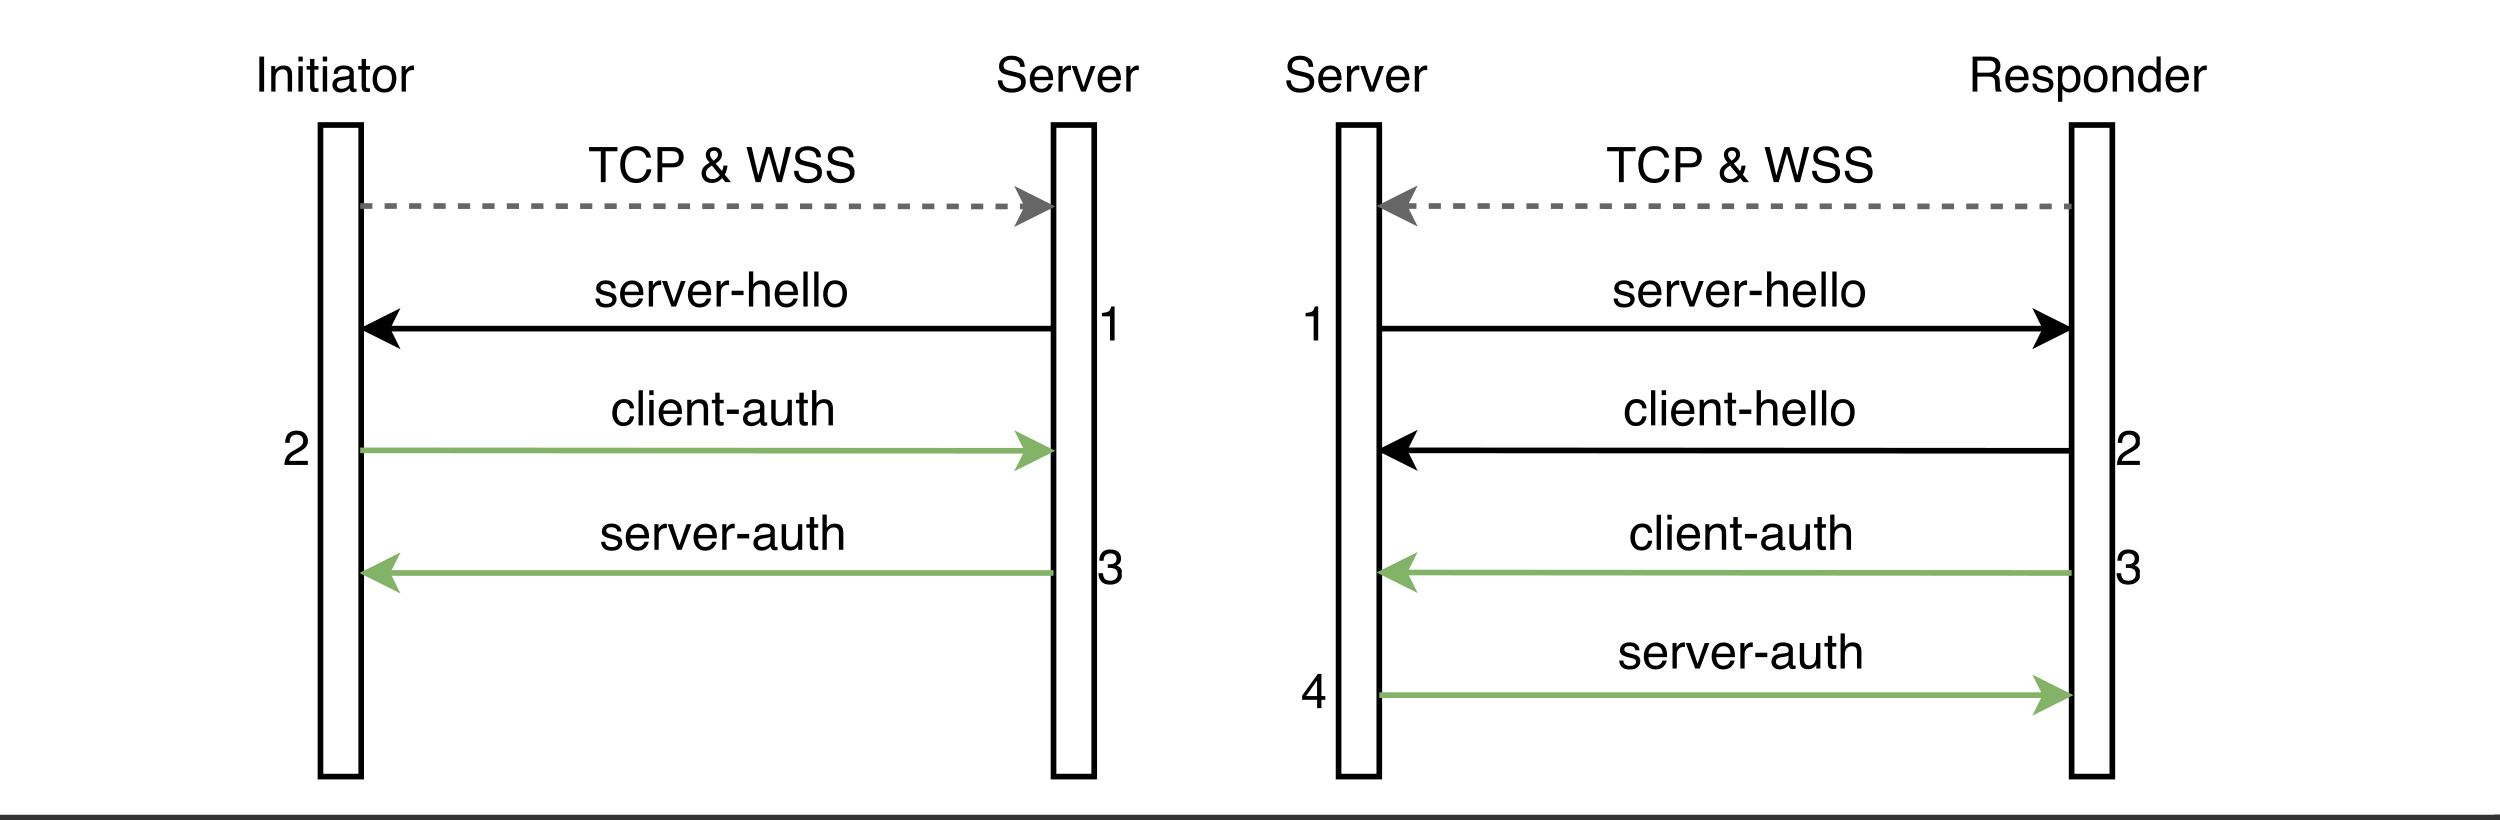 <?xml version="1.0" encoding="UTF-8"?>
<svg xmlns="http://www.w3.org/2000/svg" xmlns:xlink="http://www.w3.org/1999/xlink" width="442pt" height="145pt" viewBox="0 0 442 145" version="1.1">
<rect x="0" y="0" width="442" height="145" fill="#333333" stroke="none"/>
<defs>
<clipPath id="clip1">
  <path d="M 50 76 L 54.32 76 L 54.32 83 L 50 83 Z M 50 76 "/>
</clipPath>
<clipPath id="clip2">
  <path d="M 194 97 L 198.32 97 L 198.32 104 L 194 104 Z M 194 97 "/>
</clipPath>
<clipPath id="clip3">
  <path d="M 230 119 L 234.32 119 L 234.32 126 L 230 126 Z M 230 119 "/>
</clipPath>
<clipPath id="clip4">
  <path d="M 374 76 L 378.32 76 L 378.32 83 L 374 83 Z M 374 76 "/>
</clipPath>
<clipPath id="clip5">
  <path d="M 374 97 L 378.32 97 L 378.32 104 L 374 104 Z M 374 97 "/>
</clipPath>
</defs>
<g id="surface1">
<path style=" stroke:none;fill-rule:nonzero;fill:rgb(100%,100%,100%);fill-opacity:1;" d="M 0 0 L 442 0 L 442 144 L 0 144 Z M 0 0 "/>
<path style=" stroke:none;fill-rule:nonzero;fill:rgb(100%,100%,100%);fill-opacity:1;" d="M 0 0 L 441 0 L 441 144 L 0 144 Z M 0 0 "/>
<path style="fill-rule:nonzero;fill:rgb(100%,100%,100%);fill-opacity:1;stroke-width:1;stroke-linecap:butt;stroke-linejoin:miter;stroke:rgb(0%,0%,0%);stroke-opacity:1;stroke-miterlimit:10;" d="M 56.16 21.602 L 63.359 21.602 L 63.359 136.801 L 56.16 136.801 Z M 56.16 21.602 " transform="matrix(1,0,0,1,0.5,0.5)"/>
<path style="fill-rule:nonzero;fill:rgb(100%,100%,100%);fill-opacity:1;stroke-width:1;stroke-linecap:butt;stroke-linejoin:miter;stroke:rgb(0%,0%,0%);stroke-opacity:1;stroke-miterlimit:10;" d="M 185.762 21.602 L 192.961 21.602 L 192.961 136.801 L 185.762 136.801 Z M 185.762 21.602 " transform="matrix(1,0,0,1,0.5,0.5)"/>
<path style="fill:none;stroke-width:1;stroke-linecap:butt;stroke-linejoin:miter;stroke:rgb(0%,0%,0%);stroke-opacity:1;stroke-miterlimit:10;" d="M 185.762 57.602 L 67.941 57.602 " transform="matrix(1,0,0,1,0.5,0.5)"/>
<path style="fill-rule:nonzero;fill:rgb(0%,0%,0%);fill-opacity:1;stroke-width:1;stroke-linecap:butt;stroke-linejoin:miter;stroke:rgb(0%,0%,0%);stroke-opacity:1;stroke-miterlimit:10;" d="M 64.16 57.602 L 69.199 55.078 L 67.941 57.602 L 69.199 60.121 Z M 64.16 57.602 " transform="matrix(1,0,0,1,0.5,0.5)"/>
<path style=" stroke:none;fill-rule:nonzero;fill:rgb(100%,100%,100%);fill-opacity:1;" d="M 105 47 L 150.359 47 L 150.359 57.078 L 105 57.078 Z M 105 47 "/>
<path style=" stroke:none;fill-rule:nonzero;fill:rgb(0%,0%,0%);fill-opacity:1;" d="M 106.008 52.781 C 106.031 53.035 106.094 53.23 106.199 53.363 C 106.391 53.609 106.723 53.73 107.195 53.73 C 107.477 53.73 107.723 53.672 107.938 53.547 C 108.148 53.426 108.258 53.238 108.258 52.98 C 108.258 52.785 108.172 52.641 108 52.539 C 107.891 52.477 107.672 52.402 107.352 52.324 L 106.746 52.172 C 106.359 52.074 106.078 51.969 105.895 51.852 C 105.566 51.645 105.406 51.359 105.406 50.996 C 105.406 50.57 105.559 50.223 105.867 49.961 C 106.176 49.695 106.59 49.562 107.109 49.562 C 107.789 49.562 108.281 49.762 108.582 50.164 C 108.77 50.414 108.863 50.688 108.855 50.98 L 108.141 50.98 C 108.125 50.809 108.062 50.652 107.957 50.512 C 107.781 50.312 107.48 50.215 107.051 50.215 C 106.762 50.215 106.547 50.27 106.398 50.379 C 106.25 50.488 106.176 50.633 106.176 50.812 C 106.176 51.008 106.273 51.168 106.469 51.285 C 106.582 51.355 106.746 51.418 106.965 51.469 L 107.469 51.594 C 108.012 51.727 108.379 51.852 108.566 51.977 C 108.859 52.172 109.008 52.477 109.008 52.891 C 109.008 53.293 108.855 53.641 108.551 53.934 C 108.246 54.227 107.781 54.371 107.156 54.371 C 106.484 54.371 106.008 54.219 105.727 53.914 C 105.449 53.609 105.297 53.234 105.277 52.781 Z M 112.691 49.805 C 112.992 49.957 113.223 50.152 113.379 50.391 C 113.531 50.617 113.633 50.883 113.684 51.188 C 113.727 51.395 113.75 51.727 113.75 52.184 L 110.438 52.184 C 110.453 52.641 110.559 53.008 110.762 53.285 C 110.965 53.562 111.277 53.703 111.703 53.703 C 112.102 53.703 112.418 53.57 112.652 53.309 C 112.789 53.156 112.883 52.98 112.941 52.781 L 113.688 52.781 C 113.668 52.949 113.602 53.133 113.488 53.336 C 113.379 53.543 113.254 53.707 113.117 53.836 C 112.887 54.062 112.602 54.215 112.262 54.293 C 112.078 54.336 111.871 54.359 111.641 54.359 C 111.078 54.359 110.602 54.156 110.211 53.746 C 109.82 53.336 109.625 52.766 109.625 52.027 C 109.625 51.301 109.82 50.711 110.215 50.258 C 110.609 49.809 111.121 49.582 111.758 49.582 C 112.078 49.582 112.391 49.656 112.691 49.805 Z M 112.969 51.582 C 112.938 51.25 112.867 50.988 112.754 50.793 C 112.547 50.426 112.199 50.242 111.711 50.242 C 111.363 50.242 111.07 50.367 110.836 50.621 C 110.598 50.871 110.473 51.191 110.461 51.582 Z M 114.703 49.684 L 115.422 49.684 L 115.422 50.461 C 115.48 50.309 115.629 50.125 115.859 49.906 C 116.09 49.688 116.355 49.582 116.656 49.582 C 116.668 49.582 116.691 49.582 116.727 49.586 C 116.762 49.586 116.816 49.594 116.898 49.602 L 116.898 50.402 C 116.855 50.395 116.812 50.391 116.773 50.387 C 116.738 50.383 116.695 50.383 116.652 50.383 C 116.27 50.383 115.973 50.504 115.77 50.75 C 115.562 50.996 115.461 51.281 115.461 51.602 L 115.461 54.199 L 114.703 54.199 Z M 117.922 49.684 L 119.129 53.359 L 120.387 49.684 L 121.219 49.684 L 119.516 54.199 L 118.707 54.199 L 117.039 49.684 Z M 124.684 49.805 C 124.984 49.957 125.215 50.152 125.371 50.391 C 125.523 50.617 125.625 50.883 125.676 51.188 C 125.719 51.395 125.742 51.727 125.742 52.184 L 122.43 52.184 C 122.445 52.641 122.555 53.008 122.754 53.285 C 122.957 53.562 123.27 53.703 123.695 53.703 C 124.094 53.703 124.41 53.57 124.645 53.309 C 124.781 53.156 124.875 52.98 124.934 52.781 L 125.68 52.781 C 125.66 52.949 125.594 53.133 125.484 53.336 C 125.371 53.543 125.246 53.707 125.109 53.836 C 124.879 54.062 124.594 54.215 124.254 54.293 C 124.07 54.336 123.863 54.359 123.633 54.359 C 123.07 54.359 122.594 54.156 122.203 53.746 C 121.812 53.336 121.617 52.766 121.617 52.027 C 121.617 51.301 121.812 50.711 122.207 50.258 C 122.602 49.809 123.117 49.582 123.75 49.582 C 124.07 49.582 124.383 49.656 124.684 49.805 Z M 124.961 51.582 C 124.93 51.25 124.859 50.988 124.746 50.793 C 124.539 50.426 124.191 50.242 123.703 50.242 C 123.355 50.242 123.062 50.367 122.828 50.621 C 122.59 50.871 122.465 51.191 122.453 51.582 Z M 126.695 49.684 L 127.414 49.684 L 127.414 50.461 C 127.477 50.309 127.621 50.125 127.852 49.906 C 128.082 49.688 128.348 49.582 128.648 49.582 C 128.66 49.582 128.684 49.582 128.719 49.586 C 128.754 49.586 128.812 49.594 128.891 49.602 L 128.891 50.402 C 128.848 50.395 128.805 50.391 128.77 50.387 C 128.73 50.383 128.688 50.383 128.645 50.383 C 128.262 50.383 127.969 50.504 127.762 50.75 C 127.555 50.996 127.453 51.281 127.453 51.602 L 127.453 54.199 L 126.695 54.199 Z M 129.344 51.402 L 131.461 51.402 L 131.461 52.184 L 129.344 52.184 Z M 132.41 47.98 L 133.172 47.98 L 133.172 50.293 C 133.352 50.066 133.512 49.906 133.656 49.812 C 133.898 49.652 134.203 49.57 134.57 49.57 C 135.227 49.57 135.672 49.801 135.902 50.258 C 136.031 50.512 136.094 50.855 136.094 51.301 L 136.094 54.199 L 135.312 54.199 L 135.312 51.352 C 135.312 51.02 135.27 50.777 135.188 50.621 C 135.047 50.375 134.789 50.25 134.41 50.25 C 134.094 50.25 133.809 50.359 133.555 50.574 C 133.297 50.793 133.172 51.203 133.172 51.805 L 133.172 54.199 L 132.41 54.199 Z M 140.027 49.805 C 140.328 49.957 140.559 50.152 140.715 50.391 C 140.867 50.617 140.969 50.883 141.02 51.188 C 141.066 51.395 141.086 51.727 141.086 52.184 L 137.777 52.184 C 137.789 52.641 137.898 53.008 138.102 53.285 C 138.305 53.562 138.617 53.703 139.043 53.703 C 139.438 53.703 139.754 53.57 139.992 53.309 C 140.125 53.156 140.223 52.98 140.277 52.781 L 141.023 52.781 C 141.004 52.949 140.938 53.133 140.828 53.336 C 140.715 53.543 140.594 53.707 140.453 53.836 C 140.223 54.062 139.938 54.215 139.598 54.293 C 139.414 54.336 139.207 54.359 138.977 54.359 C 138.414 54.359 137.938 54.156 137.547 53.746 C 137.156 53.336 136.961 52.766 136.961 52.027 C 136.961 51.301 137.156 50.711 137.551 50.258 C 137.945 49.809 138.461 49.582 139.098 49.582 C 139.418 49.582 139.727 49.656 140.027 49.805 Z M 140.309 51.582 C 140.277 51.25 140.203 50.988 140.09 50.793 C 139.883 50.426 139.535 50.242 139.051 50.242 C 138.699 50.242 138.41 50.367 138.172 50.621 C 137.938 50.871 137.812 51.191 137.797 51.582 Z M 142.039 48.004 L 142.797 48.004 L 142.797 54.199 L 142.039 54.199 Z M 143.953 48.004 L 144.711 48.004 L 144.711 54.199 L 143.953 54.199 Z M 148.672 53.141 C 148.859 52.758 148.953 52.332 148.953 51.867 C 148.953 51.445 148.887 51.102 148.75 50.836 C 148.535 50.422 148.168 50.215 147.645 50.215 C 147.18 50.215 146.844 50.391 146.633 50.746 C 146.422 51.098 146.316 51.527 146.316 52.027 C 146.316 52.508 146.422 52.91 146.633 53.23 C 146.844 53.551 147.176 53.711 147.637 53.711 C 148.141 53.711 148.484 53.52 148.672 53.141 Z M 149.141 50.133 C 149.543 50.52 149.746 51.094 149.746 51.848 C 149.746 52.574 149.566 53.176 149.215 53.652 C 148.859 54.125 148.309 54.363 147.562 54.363 C 146.941 54.363 146.449 54.152 146.082 53.734 C 145.719 53.312 145.535 52.75 145.535 52.039 C 145.535 51.281 145.727 50.676 146.113 50.227 C 146.5 49.777 147.016 49.551 147.664 49.551 C 148.246 49.551 148.738 49.746 149.141 50.133 Z M 149.141 50.133 "/>
<path style="fill:none;stroke-width:1;stroke-linecap:butt;stroke-linejoin:miter;stroke:rgb(50.98%,70.195%,39.999%);stroke-opacity:1;stroke-miterlimit:10;" d="M 63.18 79.121 L 181.18 79.199 " transform="matrix(1,0,0,1,0.5,0.5)"/>
<path style="fill-rule:nonzero;fill:rgb(50.98%,70.195%,39.999%);fill-opacity:1;stroke-width:1;stroke-linecap:butt;stroke-linejoin:miter;stroke:rgb(50.98%,70.195%,39.999%);stroke-opacity:1;stroke-miterlimit:10;" d="M 184.961 79.199 L 179.91 81.719 L 181.18 79.199 L 179.922 76.68 Z M 184.961 79.199 " transform="matrix(1,0,0,1,0.5,0.5)"/>
<path style=" stroke:none;fill-rule:nonzero;fill:rgb(100%,100%,100%);fill-opacity:1;" d="M 108 68 L 147.602 68 L 147.602 78.078 L 108 78.078 Z M 108 68 "/>
<path style=" stroke:none;fill-rule:nonzero;fill:rgb(0%,0%,0%);fill-opacity:1;" d="M 111.543 70.922 C 111.859 71.168 112.055 71.598 112.117 72.199 L 111.379 72.199 C 111.336 71.922 111.23 71.691 111.07 71.508 C 110.91 71.32 110.652 71.23 110.301 71.23 C 109.816 71.23 109.469 71.465 109.262 71.938 C 109.125 72.246 109.059 72.625 109.059 73.074 C 109.059 73.527 109.156 73.906 109.348 74.219 C 109.535 74.527 109.84 74.68 110.25 74.68 C 110.562 74.68 110.812 74.586 110.996 74.391 C 111.18 74.199 111.309 73.938 111.379 73.602 L 112.117 73.602 C 112.031 74.199 111.82 74.637 111.484 74.914 C 111.148 75.191 110.715 75.332 110.191 75.332 C 109.598 75.332 109.129 75.113 108.777 74.684 C 108.426 74.25 108.25 73.711 108.25 73.066 C 108.25 72.273 108.441 71.656 108.828 71.215 C 109.211 70.773 109.703 70.551 110.301 70.551 C 110.809 70.551 111.223 70.676 111.543 70.922 Z M 112.898 69.004 L 113.656 69.004 L 113.656 75.199 L 112.898 75.199 Z M 114.789 70.703 L 115.562 70.703 L 115.562 75.199 L 114.789 75.199 Z M 114.789 69.004 L 115.562 69.004 L 115.562 69.863 L 114.789 69.863 Z M 119.516 70.805 C 119.816 70.957 120.047 71.152 120.203 71.391 C 120.355 71.617 120.457 71.883 120.508 72.188 C 120.551 72.395 120.574 72.727 120.574 73.184 L 117.262 73.184 C 117.277 73.641 117.387 74.008 117.586 74.285 C 117.789 74.562 118.105 74.703 118.527 74.703 C 118.926 74.703 119.242 74.57 119.477 74.309 C 119.613 74.156 119.707 73.98 119.766 73.781 L 120.512 73.781 C 120.492 73.949 120.426 74.133 120.316 74.336 C 120.203 74.543 120.078 74.707 119.941 74.836 C 119.711 75.062 119.426 75.215 119.086 75.293 C 118.902 75.336 118.695 75.359 118.465 75.359 C 117.902 75.359 117.426 75.156 117.035 74.746 C 116.645 74.336 116.449 73.766 116.449 73.027 C 116.449 72.301 116.645 71.711 117.039 71.258 C 117.434 70.809 117.949 70.582 118.582 70.582 C 118.902 70.582 119.215 70.656 119.516 70.805 Z M 119.793 72.582 C 119.762 72.25 119.691 71.988 119.578 71.793 C 119.371 71.426 119.023 71.242 118.535 71.242 C 118.188 71.242 117.895 71.367 117.66 71.621 C 117.422 71.871 117.297 72.191 117.285 72.582 Z M 121.504 70.684 L 122.227 70.684 L 122.227 71.324 C 122.441 71.059 122.668 70.867 122.906 70.754 C 123.145 70.637 123.41 70.582 123.703 70.582 C 124.344 70.582 124.777 70.805 125.004 71.25 C 125.125 71.496 125.188 71.848 125.188 72.301 L 125.188 75.199 L 124.418 75.199 L 124.418 72.352 C 124.418 72.078 124.375 71.855 124.293 71.688 C 124.16 71.406 123.914 71.266 123.559 71.266 C 123.379 71.266 123.234 71.281 123.117 71.32 C 122.91 71.379 122.727 71.504 122.57 71.691 C 122.441 71.84 122.359 71.992 122.32 72.152 C 122.285 72.312 122.266 72.539 122.266 72.832 L 122.266 75.199 L 121.504 75.199 Z M 126.461 69.422 L 127.23 69.422 L 127.23 70.684 L 127.949 70.684 L 127.949 71.301 L 127.23 71.301 L 127.23 74.25 C 127.23 74.41 127.281 74.516 127.391 74.566 C 127.449 74.598 127.547 74.613 127.684 74.613 C 127.723 74.613 127.762 74.613 127.805 74.613 C 127.844 74.609 127.895 74.605 127.949 74.602 L 127.949 75.199 C 127.863 75.227 127.773 75.242 127.68 75.254 C 127.586 75.266 127.48 75.273 127.371 75.273 C 127.02 75.273 126.777 75.18 126.652 75 C 126.523 74.816 126.461 74.582 126.461 74.293 L 126.461 71.301 L 125.848 71.301 L 125.848 70.684 L 126.461 70.684 Z M 128.508 72.402 L 130.625 72.402 L 130.625 73.184 L 128.508 73.184 Z M 132.398 74.516 C 132.559 74.645 132.746 74.707 132.965 74.707 C 133.234 74.707 133.492 74.645 133.742 74.52 C 134.164 74.316 134.375 73.98 134.375 73.512 L 134.375 72.902 C 134.281 72.961 134.164 73.008 134.016 73.047 C 133.871 73.086 133.727 73.117 133.586 73.133 L 133.125 73.191 C 132.852 73.227 132.645 73.285 132.508 73.363 C 132.273 73.496 132.156 73.707 132.156 73.996 C 132.156 74.219 132.238 74.391 132.398 74.516 Z M 133.996 72.461 C 134.172 72.441 134.285 72.367 134.348 72.242 C 134.379 72.176 134.398 72.078 134.398 71.953 C 134.398 71.691 134.305 71.504 134.121 71.387 C 133.938 71.273 133.672 71.215 133.328 71.215 C 132.934 71.215 132.652 71.32 132.484 71.535 C 132.395 71.652 132.332 71.828 132.305 72.062 L 131.594 72.062 C 131.609 71.504 131.789 71.117 132.137 70.898 C 132.484 70.68 132.887 70.57 133.348 70.57 C 133.879 70.57 134.309 70.672 134.641 70.875 C 134.969 71.078 135.137 71.395 135.137 71.82 L 135.137 74.422 C 135.137 74.504 135.152 74.566 135.184 74.613 C 135.215 74.66 135.285 74.684 135.387 74.684 C 135.422 74.684 135.461 74.684 135.504 74.68 C 135.543 74.676 135.59 74.668 135.637 74.66 L 135.637 75.223 C 135.52 75.254 135.43 75.277 135.367 75.285 C 135.305 75.293 135.223 75.297 135.113 75.297 C 134.852 75.297 134.664 75.203 134.543 75.02 C 134.484 74.922 134.438 74.781 134.414 74.602 C 134.258 74.805 134.035 74.98 133.746 75.129 C 133.457 75.277 133.137 75.352 132.789 75.352 C 132.371 75.352 132.027 75.223 131.762 74.969 C 131.496 74.715 131.363 74.398 131.363 74.016 C 131.363 73.594 131.496 73.27 131.754 73.039 C 132.016 72.809 132.359 72.668 132.785 72.613 Z M 137.137 70.684 L 137.137 73.68 C 137.137 73.91 137.176 74.102 137.246 74.246 C 137.383 74.516 137.633 74.652 138.004 74.652 C 138.531 74.652 138.891 74.414 139.082 73.941 C 139.188 73.691 139.238 73.344 139.238 72.902 L 139.238 70.684 L 139.996 70.684 L 139.996 75.199 L 139.281 75.199 L 139.289 74.535 C 139.191 74.703 139.066 74.852 138.922 74.969 C 138.633 75.203 138.281 75.324 137.867 75.324 C 137.223 75.324 136.785 75.105 136.551 74.676 C 136.426 74.445 136.359 74.137 136.359 73.754 L 136.359 70.684 Z M 141.332 69.422 L 142.102 69.422 L 142.102 70.684 L 142.824 70.684 L 142.824 71.301 L 142.102 71.301 L 142.102 74.25 C 142.102 74.41 142.156 74.516 142.262 74.566 C 142.32 74.598 142.418 74.613 142.559 74.613 C 142.594 74.613 142.633 74.613 142.676 74.613 C 142.719 74.609 142.766 74.605 142.824 74.602 L 142.824 75.199 C 142.734 75.227 142.645 75.242 142.551 75.254 C 142.457 75.266 142.355 75.273 142.246 75.273 C 141.891 75.273 141.648 75.18 141.523 75 C 141.398 74.816 141.332 74.582 141.332 74.293 L 141.332 71.301 L 140.723 71.301 L 140.723 70.684 L 141.332 70.684 Z M 143.578 68.98 L 144.336 68.98 L 144.336 71.293 C 144.516 71.066 144.68 70.906 144.824 70.812 C 145.066 70.652 145.371 70.57 145.738 70.57 C 146.395 70.57 146.836 70.801 147.07 71.258 C 147.199 71.512 147.262 71.855 147.262 72.301 L 147.262 75.199 L 146.48 75.199 L 146.48 72.352 C 146.48 72.02 146.438 71.777 146.355 71.621 C 146.215 71.375 145.957 71.25 145.578 71.25 C 145.262 71.25 144.977 71.359 144.723 71.574 C 144.465 71.793 144.336 72.203 144.336 72.805 L 144.336 75.199 L 143.578 75.199 Z M 143.578 68.98 "/>
<path style="fill:none;stroke-width:1;stroke-linecap:butt;stroke-linejoin:miter;stroke:rgb(50.98%,70.195%,39.999%);stroke-opacity:1;stroke-miterlimit:10;" d="M 185.762 100.801 L 67.941 100.801 " transform="matrix(1,0,0,1,0.5,0.5)"/>
<path style="fill-rule:nonzero;fill:rgb(50.98%,70.195%,39.999%);fill-opacity:1;stroke-width:1;stroke-linecap:butt;stroke-linejoin:miter;stroke:rgb(50.98%,70.195%,39.999%);stroke-opacity:1;stroke-miterlimit:10;" d="M 64.16 100.801 L 69.199 98.281 L 67.941 100.801 L 69.199 103.32 Z M 64.16 100.801 " transform="matrix(1,0,0,1,0.5,0.5)"/>
<path style=" stroke:none;fill-rule:nonzero;fill:rgb(100%,100%,100%);fill-opacity:1;" d="M 106 90 L 149.922 90 L 149.922 100.078 L 106 100.078 Z M 106 90 "/>
<path style=" stroke:none;fill-rule:nonzero;fill:rgb(0%,0%,0%);fill-opacity:1;" d="M 107.008 95.781 C 107.031 96.035 107.094 96.23 107.199 96.363 C 107.391 96.609 107.723 96.73 108.195 96.73 C 108.477 96.73 108.723 96.672 108.938 96.547 C 109.148 96.426 109.258 96.238 109.258 95.98 C 109.258 95.785 109.172 95.641 109 95.539 C 108.891 95.477 108.672 95.402 108.352 95.324 L 107.746 95.172 C 107.359 95.074 107.078 94.969 106.895 94.852 C 106.566 94.645 106.406 94.359 106.406 93.996 C 106.406 93.57 106.559 93.223 106.867 92.961 C 107.176 92.695 107.59 92.562 108.109 92.562 C 108.789 92.562 109.281 92.762 109.582 93.164 C 109.77 93.414 109.863 93.688 109.855 93.98 L 109.141 93.98 C 109.125 93.809 109.062 93.652 108.957 93.512 C 108.781 93.312 108.48 93.215 108.051 93.215 C 107.762 93.215 107.547 93.27 107.398 93.379 C 107.25 93.488 107.176 93.633 107.176 93.812 C 107.176 94.008 107.273 94.168 107.469 94.285 C 107.582 94.355 107.746 94.418 107.965 94.469 L 108.469 94.594 C 109.012 94.727 109.379 94.852 109.566 94.977 C 109.859 95.172 110.008 95.477 110.008 95.891 C 110.008 96.293 109.855 96.641 109.551 96.934 C 109.246 97.227 108.781 97.371 108.156 97.371 C 107.484 97.371 107.008 97.219 106.727 96.914 C 106.449 96.609 106.297 96.234 106.277 95.781 Z M 113.691 92.805 C 113.992 92.957 114.223 93.152 114.379 93.391 C 114.531 93.617 114.633 93.883 114.684 94.188 C 114.727 94.395 114.75 94.727 114.75 95.184 L 111.438 95.184 C 111.453 95.641 111.559 96.008 111.762 96.285 C 111.965 96.562 112.277 96.703 112.703 96.703 C 113.102 96.703 113.418 96.57 113.652 96.309 C 113.789 96.156 113.883 95.98 113.941 95.781 L 114.688 95.781 C 114.668 95.949 114.602 96.133 114.488 96.336 C 114.379 96.543 114.254 96.707 114.117 96.836 C 113.887 97.062 113.602 97.215 113.262 97.293 C 113.078 97.336 112.871 97.359 112.641 97.359 C 112.078 97.359 111.602 97.156 111.211 96.746 C 110.82 96.336 110.625 95.766 110.625 95.027 C 110.625 94.301 110.82 93.711 111.215 93.258 C 111.609 92.809 112.121 92.582 112.758 92.582 C 113.078 92.582 113.391 92.656 113.691 92.805 Z M 113.969 94.582 C 113.938 94.25 113.867 93.988 113.754 93.793 C 113.547 93.426 113.199 93.242 112.711 93.242 C 112.363 93.242 112.07 93.367 111.836 93.621 C 111.598 93.871 111.473 94.191 111.461 94.582 Z M 115.703 92.684 L 116.422 92.684 L 116.422 93.461 C 116.48 93.309 116.629 93.125 116.859 92.906 C 117.09 92.688 117.355 92.582 117.656 92.582 C 117.668 92.582 117.691 92.582 117.727 92.586 C 117.762 92.586 117.816 92.594 117.898 92.602 L 117.898 93.402 C 117.855 93.395 117.812 93.391 117.773 93.387 C 117.738 93.383 117.695 93.383 117.652 93.383 C 117.27 93.383 116.973 93.504 116.77 93.75 C 116.562 93.996 116.461 94.281 116.461 94.602 L 116.461 97.199 L 115.703 97.199 Z M 118.922 92.684 L 120.129 96.359 L 121.387 92.684 L 122.219 92.684 L 120.516 97.199 L 119.707 97.199 L 118.039 92.684 Z M 125.684 92.805 C 125.984 92.957 126.215 93.152 126.371 93.391 C 126.523 93.617 126.625 93.883 126.676 94.188 C 126.719 94.395 126.742 94.727 126.742 95.184 L 123.43 95.184 C 123.445 95.641 123.555 96.008 123.754 96.285 C 123.957 96.562 124.27 96.703 124.695 96.703 C 125.094 96.703 125.41 96.57 125.645 96.309 C 125.781 96.156 125.875 95.98 125.934 95.781 L 126.68 95.781 C 126.66 95.949 126.594 96.133 126.484 96.336 C 126.371 96.543 126.246 96.707 126.109 96.836 C 125.879 97.062 125.594 97.215 125.254 97.293 C 125.07 97.336 124.863 97.359 124.633 97.359 C 124.07 97.359 123.594 97.156 123.203 96.746 C 122.812 96.336 122.617 95.766 122.617 95.027 C 122.617 94.301 122.812 93.711 123.207 93.258 C 123.602 92.809 124.117 92.582 124.75 92.582 C 125.07 92.582 125.383 92.656 125.684 92.805 Z M 125.961 94.582 C 125.93 94.25 125.859 93.988 125.746 93.793 C 125.539 93.426 125.191 93.242 124.703 93.242 C 124.355 93.242 124.062 93.367 123.828 93.621 C 123.59 93.871 123.465 94.191 123.453 94.582 Z M 127.695 92.684 L 128.414 92.684 L 128.414 93.461 C 128.477 93.309 128.621 93.125 128.852 92.906 C 129.082 92.688 129.348 92.582 129.648 92.582 C 129.66 92.582 129.684 92.582 129.719 92.586 C 129.754 92.586 129.812 92.594 129.891 92.602 L 129.891 93.402 C 129.848 93.395 129.805 93.391 129.77 93.387 C 129.73 93.383 129.688 93.383 129.645 93.383 C 129.262 93.383 128.969 93.504 128.762 93.75 C 128.555 93.996 128.453 94.281 128.453 94.602 L 128.453 97.199 L 127.695 97.199 Z M 130.344 94.402 L 132.461 94.402 L 132.461 95.184 L 130.344 95.184 Z M 134.234 96.516 C 134.395 96.645 134.582 96.707 134.805 96.707 C 135.07 96.707 135.328 96.645 135.578 96.52 C 136 96.316 136.211 95.98 136.211 95.512 L 136.211 94.902 C 136.117 94.961 136 95.008 135.852 95.047 C 135.707 95.086 135.562 95.117 135.422 95.133 L 134.965 95.191 C 134.688 95.227 134.48 95.285 134.344 95.363 C 134.109 95.496 133.992 95.707 133.992 95.996 C 133.992 96.219 134.074 96.391 134.234 96.516 Z M 135.832 94.461 C 136.008 94.441 136.125 94.367 136.184 94.242 C 136.215 94.176 136.234 94.078 136.234 93.953 C 136.234 93.691 136.141 93.504 135.957 93.387 C 135.773 93.273 135.508 93.215 135.164 93.215 C 134.77 93.215 134.488 93.32 134.32 93.535 C 134.23 93.652 134.168 93.828 134.141 94.062 L 133.434 94.062 C 133.445 93.504 133.625 93.117 133.973 92.898 C 134.32 92.68 134.723 92.57 135.184 92.57 C 135.715 92.57 136.145 92.672 136.477 92.875 C 136.809 93.078 136.973 93.395 136.973 93.82 L 136.973 96.422 C 136.973 96.504 136.988 96.566 137.02 96.613 C 137.051 96.66 137.121 96.684 137.223 96.684 C 137.258 96.684 137.297 96.684 137.34 96.68 C 137.379 96.676 137.426 96.668 137.473 96.66 L 137.473 97.223 C 137.355 97.254 137.266 97.277 137.203 97.285 C 137.141 97.293 137.059 97.297 136.949 97.297 C 136.688 97.297 136.5 97.203 136.379 97.02 C 136.32 96.922 136.273 96.781 136.25 96.602 C 136.094 96.805 135.871 96.98 135.582 97.129 C 135.293 97.277 134.973 97.352 134.625 97.352 C 134.207 97.352 133.863 97.223 133.598 96.969 C 133.332 96.715 133.199 96.398 133.199 96.016 C 133.199 95.594 133.332 95.27 133.594 95.039 C 133.855 94.809 134.195 94.668 134.621 94.613 Z M 138.973 92.684 L 138.973 95.68 C 138.973 95.91 139.012 96.102 139.082 96.246 C 139.219 96.516 139.469 96.652 139.84 96.652 C 140.367 96.652 140.727 96.414 140.918 95.941 C 141.023 95.691 141.074 95.344 141.074 94.902 L 141.074 92.684 L 141.836 92.684 L 141.836 97.199 L 141.117 97.199 L 141.125 96.535 C 141.027 96.703 140.906 96.852 140.758 96.969 C 140.469 97.203 140.117 97.324 139.703 97.324 C 139.059 97.324 138.621 97.105 138.387 96.676 C 138.262 96.445 138.199 96.137 138.199 95.754 L 138.199 92.684 Z M 143.172 91.422 L 143.938 91.422 L 143.938 92.684 L 144.66 92.684 L 144.66 93.301 L 143.938 93.301 L 143.938 96.25 C 143.938 96.41 143.992 96.516 144.098 96.566 C 144.156 96.598 144.254 96.613 144.395 96.613 C 144.43 96.613 144.469 96.613 144.512 96.613 C 144.555 96.609 144.602 96.605 144.66 96.602 L 144.66 97.199 C 144.57 97.227 144.48 97.242 144.387 97.254 C 144.293 97.266 144.191 97.273 144.082 97.273 C 143.727 97.273 143.488 97.18 143.359 97 C 143.234 96.816 143.172 96.582 143.172 96.293 L 143.172 93.301 L 142.559 93.301 L 142.559 92.684 L 143.172 92.684 Z M 145.414 90.98 L 146.172 90.98 L 146.172 93.293 C 146.355 93.066 146.516 92.906 146.66 92.812 C 146.902 92.652 147.207 92.57 147.574 92.57 C 148.23 92.57 148.676 92.801 148.906 93.258 C 149.035 93.512 149.098 93.855 149.098 94.301 L 149.098 97.199 L 148.316 97.199 L 148.316 94.352 C 148.316 94.02 148.273 93.777 148.191 93.621 C 148.051 93.375 147.793 93.25 147.414 93.25 C 147.098 93.25 146.812 93.359 146.559 93.574 C 146.301 93.793 146.172 94.203 146.172 94.805 L 146.172 97.199 L 145.414 97.199 Z M 145.414 90.98 "/>
<path style="fill-rule:nonzero;fill:rgb(100%,100%,100%);fill-opacity:1;stroke-width:1;stroke-linecap:butt;stroke-linejoin:miter;stroke:rgb(0%,0%,0%);stroke-opacity:1;stroke-miterlimit:10;" d="M 236.16 21.602 L 243.359 21.602 L 243.359 136.801 L 236.16 136.801 Z M 236.16 21.602 " transform="matrix(1,0,0,1,0.5,0.5)"/>
<path style="fill-rule:nonzero;fill:rgb(100%,100%,100%);fill-opacity:1;stroke-width:1;stroke-linecap:butt;stroke-linejoin:miter;stroke:rgb(0%,0%,0%);stroke-opacity:1;stroke-miterlimit:10;" d="M 365.762 21.602 L 372.961 21.602 L 372.961 136.801 L 365.762 136.801 Z M 365.762 21.602 " transform="matrix(1,0,0,1,0.5,0.5)"/>
<path style="fill:none;stroke-width:1;stroke-linecap:butt;stroke-linejoin:miter;stroke:rgb(0%,0%,0%);stroke-opacity:1;stroke-miterlimit:10;" d="M 361.18 57.602 L 243.359 57.602 " transform="matrix(1,0,0,1,0.5,0.5)"/>
<path style="fill-rule:nonzero;fill:rgb(0%,0%,0%);fill-opacity:1;stroke-width:1;stroke-linecap:butt;stroke-linejoin:miter;stroke:rgb(0%,0%,0%);stroke-opacity:1;stroke-miterlimit:10;" d="M 364.961 57.602 L 359.922 60.121 L 361.18 57.602 L 359.922 55.078 Z M 364.961 57.602 " transform="matrix(1,0,0,1,0.5,0.5)"/>
<path style=" stroke:none;fill-rule:nonzero;fill:rgb(100%,100%,100%);fill-opacity:1;" d="M 285 47 L 330.359 47 L 330.359 57.078 L 285 57.078 Z M 285 47 "/>
<path style=" stroke:none;fill-rule:nonzero;fill:rgb(0%,0%,0%);fill-opacity:1;" d="M 286.008 52.781 C 286.031 53.035 286.094 53.23 286.199 53.363 C 286.391 53.609 286.723 53.73 287.195 53.73 C 287.477 53.73 287.723 53.672 287.938 53.547 C 288.148 53.426 288.258 53.238 288.258 52.98 C 288.258 52.785 288.172 52.641 288 52.539 C 287.891 52.477 287.672 52.402 287.352 52.324 L 286.746 52.172 C 286.359 52.074 286.078 51.969 285.895 51.852 C 285.566 51.645 285.406 51.359 285.406 50.996 C 285.406 50.57 285.559 50.223 285.867 49.961 C 286.176 49.695 286.59 49.562 287.109 49.562 C 287.789 49.562 288.281 49.762 288.582 50.164 C 288.77 50.414 288.863 50.688 288.855 50.98 L 288.141 50.98 C 288.125 50.809 288.062 50.652 287.957 50.512 C 287.781 50.312 287.48 50.215 287.051 50.215 C 286.762 50.215 286.547 50.27 286.398 50.379 C 286.25 50.488 286.176 50.633 286.176 50.812 C 286.176 51.008 286.273 51.168 286.469 51.285 C 286.582 51.355 286.746 51.418 286.965 51.469 L 287.469 51.594 C 288.012 51.727 288.379 51.852 288.566 51.977 C 288.859 52.172 289.008 52.477 289.008 52.891 C 289.008 53.293 288.855 53.641 288.551 53.934 C 288.246 54.227 287.781 54.371 287.156 54.371 C 286.484 54.371 286.008 54.219 285.727 53.914 C 285.449 53.609 285.297 53.234 285.277 52.781 Z M 292.691 49.805 C 292.992 49.957 293.223 50.152 293.379 50.391 C 293.531 50.617 293.633 50.883 293.684 51.188 C 293.727 51.395 293.75 51.727 293.75 52.184 L 290.438 52.184 C 290.453 52.641 290.559 53.008 290.762 53.285 C 290.965 53.562 291.277 53.703 291.703 53.703 C 292.102 53.703 292.418 53.57 292.652 53.309 C 292.789 53.156 292.883 52.98 292.941 52.781 L 293.688 52.781 C 293.668 52.949 293.602 53.133 293.488 53.336 C 293.379 53.543 293.254 53.707 293.117 53.836 C 292.887 54.062 292.602 54.215 292.262 54.293 C 292.078 54.336 291.871 54.359 291.641 54.359 C 291.078 54.359 290.602 54.156 290.211 53.746 C 289.82 53.336 289.625 52.766 289.625 52.027 C 289.625 51.301 289.82 50.711 290.215 50.258 C 290.609 49.809 291.121 49.582 291.758 49.582 C 292.078 49.582 292.391 49.656 292.691 49.805 Z M 292.969 51.582 C 292.938 51.25 292.867 50.988 292.754 50.793 C 292.547 50.426 292.199 50.242 291.711 50.242 C 291.363 50.242 291.07 50.367 290.836 50.621 C 290.598 50.871 290.473 51.191 290.461 51.582 Z M 294.703 49.684 L 295.422 49.684 L 295.422 50.461 C 295.48 50.309 295.629 50.125 295.859 49.906 C 296.09 49.688 296.355 49.582 296.656 49.582 C 296.668 49.582 296.691 49.582 296.727 49.586 C 296.762 49.586 296.816 49.594 296.898 49.602 L 296.898 50.402 C 296.855 50.395 296.812 50.391 296.773 50.387 C 296.738 50.383 296.695 50.383 296.652 50.383 C 296.27 50.383 295.973 50.504 295.77 50.75 C 295.562 50.996 295.461 51.281 295.461 51.602 L 295.461 54.199 L 294.703 54.199 Z M 297.922 49.684 L 299.129 53.359 L 300.387 49.684 L 301.219 49.684 L 299.516 54.199 L 298.707 54.199 L 297.039 49.684 Z M 304.684 49.805 C 304.984 49.957 305.215 50.152 305.371 50.391 C 305.523 50.617 305.625 50.883 305.676 51.188 C 305.719 51.395 305.742 51.727 305.742 52.184 L 302.43 52.184 C 302.445 52.641 302.555 53.008 302.754 53.285 C 302.957 53.562 303.27 53.703 303.695 53.703 C 304.094 53.703 304.41 53.57 304.645 53.309 C 304.781 53.156 304.875 52.98 304.934 52.781 L 305.68 52.781 C 305.66 52.949 305.594 53.133 305.484 53.336 C 305.371 53.543 305.246 53.707 305.109 53.836 C 304.879 54.062 304.594 54.215 304.254 54.293 C 304.07 54.336 303.863 54.359 303.633 54.359 C 303.07 54.359 302.594 54.156 302.203 53.746 C 301.812 53.336 301.617 52.766 301.617 52.027 C 301.617 51.301 301.812 50.711 302.207 50.258 C 302.602 49.809 303.117 49.582 303.75 49.582 C 304.07 49.582 304.383 49.656 304.684 49.805 Z M 304.961 51.582 C 304.93 51.25 304.859 50.988 304.746 50.793 C 304.539 50.426 304.191 50.242 303.703 50.242 C 303.355 50.242 303.062 50.367 302.828 50.621 C 302.59 50.871 302.465 51.191 302.453 51.582 Z M 306.695 49.684 L 307.414 49.684 L 307.414 50.461 C 307.477 50.309 307.621 50.125 307.852 49.906 C 308.082 49.688 308.348 49.582 308.648 49.582 C 308.66 49.582 308.684 49.582 308.719 49.586 C 308.754 49.586 308.812 49.594 308.891 49.602 L 308.891 50.402 C 308.848 50.395 308.805 50.391 308.77 50.387 C 308.73 50.383 308.688 50.383 308.645 50.383 C 308.262 50.383 307.969 50.504 307.762 50.75 C 307.555 50.996 307.453 51.281 307.453 51.602 L 307.453 54.199 L 306.695 54.199 Z M 309.344 51.402 L 311.461 51.402 L 311.461 52.184 L 309.344 52.184 Z M 312.41 47.98 L 313.172 47.98 L 313.172 50.293 C 313.352 50.066 313.512 49.906 313.656 49.812 C 313.898 49.652 314.203 49.57 314.57 49.57 C 315.227 49.57 315.672 49.801 315.902 50.258 C 316.031 50.512 316.094 50.855 316.094 51.301 L 316.094 54.199 L 315.312 54.199 L 315.312 51.352 C 315.312 51.02 315.27 50.777 315.188 50.621 C 315.047 50.375 314.789 50.25 314.41 50.25 C 314.094 50.25 313.809 50.359 313.555 50.574 C 313.297 50.793 313.172 51.203 313.172 51.805 L 313.172 54.199 L 312.41 54.199 Z M 320.027 49.805 C 320.328 49.957 320.559 50.152 320.715 50.391 C 320.867 50.617 320.969 50.883 321.02 51.188 C 321.066 51.395 321.086 51.727 321.086 52.184 L 317.777 52.184 C 317.789 52.641 317.898 53.008 318.102 53.285 C 318.305 53.562 318.617 53.703 319.043 53.703 C 319.438 53.703 319.754 53.57 319.992 53.309 C 320.125 53.156 320.223 52.98 320.277 52.781 L 321.023 52.781 C 321.004 52.949 320.938 53.133 320.828 53.336 C 320.715 53.543 320.594 53.707 320.453 53.836 C 320.223 54.062 319.938 54.215 319.598 54.293 C 319.414 54.336 319.207 54.359 318.977 54.359 C 318.414 54.359 317.938 54.156 317.547 53.746 C 317.156 53.336 316.961 52.766 316.961 52.027 C 316.961 51.301 317.156 50.711 317.551 50.258 C 317.945 49.809 318.461 49.582 319.098 49.582 C 319.418 49.582 319.727 49.656 320.027 49.805 Z M 320.309 51.582 C 320.277 51.25 320.203 50.988 320.09 50.793 C 319.883 50.426 319.535 50.242 319.051 50.242 C 318.699 50.242 318.41 50.367 318.172 50.621 C 317.938 50.871 317.812 51.191 317.797 51.582 Z M 322.039 48.004 L 322.797 48.004 L 322.797 54.199 L 322.039 54.199 Z M 323.953 48.004 L 324.711 48.004 L 324.711 54.199 L 323.953 54.199 Z M 328.672 53.141 C 328.859 52.758 328.953 52.332 328.953 51.867 C 328.953 51.445 328.887 51.102 328.75 50.836 C 328.535 50.422 328.168 50.215 327.645 50.215 C 327.18 50.215 326.844 50.391 326.633 50.746 C 326.422 51.098 326.316 51.527 326.316 52.027 C 326.316 52.508 326.422 52.91 326.633 53.23 C 326.844 53.551 327.176 53.711 327.637 53.711 C 328.141 53.711 328.484 53.52 328.672 53.141 Z M 329.141 50.133 C 329.543 50.52 329.746 51.094 329.746 51.848 C 329.746 52.574 329.566 53.176 329.215 53.652 C 328.859 54.125 328.309 54.363 327.562 54.363 C 326.941 54.363 326.449 54.152 326.082 53.734 C 325.719 53.312 325.535 52.75 325.535 52.039 C 325.535 51.281 325.727 50.676 326.113 50.227 C 326.5 49.777 327.016 49.551 327.664 49.551 C 328.246 49.551 328.738 49.746 329.141 50.133 Z M 329.141 50.133 "/>
<path style="fill:none;stroke-width:1;stroke-linecap:butt;stroke-linejoin:miter;stroke:rgb(50.98%,70.195%,39.999%);stroke-opacity:1;stroke-miterlimit:10;" d="M 247.77 100.719 L 365.762 100.801 " transform="matrix(1,0,0,1,0.5,0.5)"/>
<path style="fill-rule:nonzero;fill:rgb(50.98%,70.195%,39.999%);fill-opacity:1;stroke-width:1;stroke-linecap:butt;stroke-linejoin:miter;stroke:rgb(50.98%,70.195%,39.999%);stroke-opacity:1;stroke-miterlimit:10;" d="M 243.988 100.719 L 249.031 98.199 L 247.77 100.719 L 249.031 103.238 Z M 243.988 100.719 " transform="matrix(1,0,0,1,0.5,0.5)"/>
<path style=" stroke:none;fill-rule:nonzero;fill:rgb(100%,100%,100%);fill-opacity:1;" d="M 288 90 L 327.602 90 L 327.602 100.078 L 288 100.078 Z M 288 90 "/>
<path style=" stroke:none;fill-rule:nonzero;fill:rgb(0%,0%,0%);fill-opacity:1;" d="M 291.543 92.922 C 291.859 93.168 292.055 93.598 292.117 94.199 L 291.379 94.199 C 291.336 93.922 291.23 93.691 291.07 93.508 C 290.91 93.32 290.652 93.23 290.301 93.23 C 289.816 93.23 289.469 93.465 289.262 93.938 C 289.125 94.246 289.059 94.625 289.059 95.074 C 289.059 95.527 289.156 95.906 289.348 96.219 C 289.535 96.527 289.84 96.68 290.25 96.68 C 290.562 96.68 290.812 96.586 290.996 96.391 C 291.18 96.199 291.309 95.938 291.379 95.602 L 292.117 95.602 C 292.031 96.199 291.82 96.637 291.484 96.914 C 291.148 97.191 290.715 97.332 290.191 97.332 C 289.598 97.332 289.129 97.113 288.777 96.684 C 288.426 96.25 288.25 95.711 288.25 95.066 C 288.25 94.273 288.441 93.656 288.828 93.215 C 289.211 92.773 289.703 92.551 290.301 92.551 C 290.809 92.551 291.223 92.676 291.543 92.922 Z M 292.898 91.004 L 293.656 91.004 L 293.656 97.199 L 292.898 97.199 Z M 294.789 92.703 L 295.562 92.703 L 295.562 97.199 L 294.789 97.199 Z M 294.789 91.004 L 295.562 91.004 L 295.562 91.863 L 294.789 91.863 Z M 299.516 92.805 C 299.816 92.957 300.047 93.152 300.203 93.391 C 300.355 93.617 300.457 93.883 300.508 94.188 C 300.551 94.395 300.574 94.727 300.574 95.184 L 297.262 95.184 C 297.277 95.641 297.387 96.008 297.586 96.285 C 297.789 96.562 298.105 96.703 298.527 96.703 C 298.926 96.703 299.242 96.57 299.477 96.309 C 299.613 96.156 299.707 95.98 299.766 95.781 L 300.512 95.781 C 300.492 95.949 300.426 96.133 300.316 96.336 C 300.203 96.543 300.078 96.707 299.941 96.836 C 299.711 97.062 299.426 97.215 299.086 97.293 C 298.902 97.336 298.695 97.359 298.465 97.359 C 297.902 97.359 297.426 97.156 297.035 96.746 C 296.645 96.336 296.449 95.766 296.449 95.027 C 296.449 94.301 296.645 93.711 297.039 93.258 C 297.434 92.809 297.949 92.582 298.582 92.582 C 298.902 92.582 299.215 92.656 299.516 92.805 Z M 299.793 94.582 C 299.762 94.25 299.691 93.988 299.578 93.793 C 299.371 93.426 299.023 93.242 298.535 93.242 C 298.188 93.242 297.895 93.367 297.66 93.621 C 297.422 93.871 297.297 94.191 297.285 94.582 Z M 301.504 92.684 L 302.227 92.684 L 302.227 93.324 C 302.441 93.059 302.668 92.867 302.906 92.754 C 303.145 92.637 303.41 92.582 303.703 92.582 C 304.344 92.582 304.777 92.805 305.004 93.25 C 305.125 93.496 305.188 93.848 305.188 94.301 L 305.188 97.199 L 304.418 97.199 L 304.418 94.352 C 304.418 94.078 304.375 93.855 304.293 93.688 C 304.16 93.406 303.914 93.266 303.559 93.266 C 303.379 93.266 303.234 93.281 303.117 93.32 C 302.91 93.379 302.727 93.504 302.57 93.691 C 302.441 93.84 302.359 93.992 302.32 94.152 C 302.285 94.312 302.266 94.539 302.266 94.832 L 302.266 97.199 L 301.504 97.199 Z M 306.461 91.422 L 307.23 91.422 L 307.23 92.684 L 307.949 92.684 L 307.949 93.301 L 307.23 93.301 L 307.23 96.25 C 307.23 96.41 307.281 96.516 307.391 96.566 C 307.449 96.598 307.547 96.613 307.684 96.613 C 307.723 96.613 307.762 96.613 307.805 96.613 C 307.844 96.609 307.895 96.605 307.949 96.602 L 307.949 97.199 C 307.863 97.227 307.773 97.242 307.68 97.254 C 307.586 97.266 307.48 97.273 307.371 97.273 C 307.02 97.273 306.777 97.18 306.652 97 C 306.523 96.816 306.461 96.582 306.461 96.293 L 306.461 93.301 L 305.848 93.301 L 305.848 92.684 L 306.461 92.684 Z M 308.508 94.402 L 310.625 94.402 L 310.625 95.184 L 308.508 95.184 Z M 312.398 96.516 C 312.559 96.645 312.746 96.707 312.965 96.707 C 313.234 96.707 313.492 96.645 313.742 96.52 C 314.164 96.316 314.375 95.98 314.375 95.512 L 314.375 94.902 C 314.281 94.961 314.164 95.008 314.016 95.047 C 313.871 95.086 313.727 95.117 313.586 95.133 L 313.125 95.191 C 312.852 95.227 312.645 95.285 312.508 95.363 C 312.273 95.496 312.156 95.707 312.156 95.996 C 312.156 96.219 312.238 96.391 312.398 96.516 Z M 313.996 94.461 C 314.172 94.441 314.285 94.367 314.348 94.242 C 314.379 94.176 314.398 94.078 314.398 93.953 C 314.398 93.691 314.305 93.504 314.121 93.387 C 313.938 93.273 313.672 93.215 313.328 93.215 C 312.934 93.215 312.652 93.32 312.484 93.535 C 312.395 93.652 312.332 93.828 312.305 94.062 L 311.594 94.062 C 311.609 93.504 311.789 93.117 312.137 92.898 C 312.484 92.68 312.887 92.57 313.348 92.57 C 313.879 92.57 314.309 92.672 314.641 92.875 C 314.969 93.078 315.137 93.395 315.137 93.82 L 315.137 96.422 C 315.137 96.504 315.152 96.566 315.184 96.613 C 315.215 96.66 315.285 96.684 315.387 96.684 C 315.422 96.684 315.461 96.684 315.504 96.68 C 315.543 96.676 315.59 96.668 315.637 96.66 L 315.637 97.223 C 315.52 97.254 315.43 97.277 315.367 97.285 C 315.305 97.293 315.223 97.297 315.113 97.297 C 314.852 97.297 314.664 97.203 314.543 97.02 C 314.484 96.922 314.438 96.781 314.414 96.602 C 314.258 96.805 314.035 96.98 313.746 97.129 C 313.457 97.277 313.137 97.352 312.789 97.352 C 312.371 97.352 312.027 97.223 311.762 96.969 C 311.496 96.715 311.363 96.398 311.363 96.016 C 311.363 95.594 311.496 95.27 311.754 95.039 C 312.016 94.809 312.359 94.668 312.785 94.613 Z M 317.137 92.684 L 317.137 95.68 C 317.137 95.91 317.176 96.102 317.246 96.246 C 317.383 96.516 317.633 96.652 318.004 96.652 C 318.531 96.652 318.891 96.414 319.082 95.941 C 319.188 95.691 319.238 95.344 319.238 94.902 L 319.238 92.684 L 319.996 92.684 L 319.996 97.199 L 319.281 97.199 L 319.289 96.535 C 319.191 96.703 319.066 96.852 318.922 96.969 C 318.633 97.203 318.281 97.324 317.867 97.324 C 317.223 97.324 316.785 97.105 316.551 96.676 C 316.426 96.445 316.359 96.137 316.359 95.754 L 316.359 92.684 Z M 321.332 91.422 L 322.102 91.422 L 322.102 92.684 L 322.824 92.684 L 322.824 93.301 L 322.102 93.301 L 322.102 96.25 C 322.102 96.41 322.156 96.516 322.262 96.566 C 322.32 96.598 322.418 96.613 322.559 96.613 C 322.594 96.613 322.633 96.613 322.676 96.613 C 322.719 96.609 322.766 96.605 322.824 96.602 L 322.824 97.199 C 322.734 97.227 322.645 97.242 322.551 97.254 C 322.457 97.266 322.355 97.273 322.246 97.273 C 321.891 97.273 321.648 97.18 321.523 97 C 321.398 96.816 321.332 96.582 321.332 96.293 L 321.332 93.301 L 320.723 93.301 L 320.723 92.684 L 321.332 92.684 Z M 323.578 90.98 L 324.336 90.98 L 324.336 93.293 C 324.516 93.066 324.68 92.906 324.824 92.812 C 325.066 92.652 325.371 92.57 325.738 92.57 C 326.395 92.57 326.836 92.801 327.07 93.258 C 327.199 93.512 327.262 93.855 327.262 94.301 L 327.262 97.199 L 326.48 97.199 L 326.48 94.352 C 326.48 94.02 326.438 93.777 326.355 93.621 C 326.215 93.375 325.957 93.25 325.578 93.25 C 325.262 93.25 324.977 93.359 324.723 93.574 C 324.465 93.793 324.336 94.203 324.336 94.805 L 324.336 97.199 L 323.578 97.199 Z M 323.578 90.98 "/>
<path style="fill:none;stroke-width:1;stroke-linecap:butt;stroke-linejoin:miter;stroke:rgb(50.98%,70.195%,39.999%);stroke-opacity:1;stroke-miterlimit:10;" d="M 361.18 122.398 L 243.359 122.398 " transform="matrix(1,0,0,1,0.5,0.5)"/>
<path style="fill-rule:nonzero;fill:rgb(50.98%,70.195%,39.999%);fill-opacity:1;stroke-width:1;stroke-linecap:butt;stroke-linejoin:miter;stroke:rgb(50.98%,70.195%,39.999%);stroke-opacity:1;stroke-miterlimit:10;" d="M 364.961 122.398 L 359.922 124.922 L 361.18 122.398 L 359.922 119.879 Z M 364.961 122.398 " transform="matrix(1,0,0,1,0.5,0.5)"/>
<path style=" stroke:none;fill-rule:nonzero;fill:rgb(100%,100%,100%);fill-opacity:1;" d="M 286 111 L 329.922 111 L 329.922 121.078 L 286 121.078 Z M 286 111 "/>
<path style=" stroke:none;fill-rule:nonzero;fill:rgb(0%,0%,0%);fill-opacity:1;" d="M 287.008 116.781 C 287.031 117.035 287.094 117.23 287.199 117.363 C 287.391 117.609 287.723 117.73 288.195 117.73 C 288.477 117.73 288.723 117.672 288.938 117.547 C 289.148 117.426 289.258 117.238 289.258 116.98 C 289.258 116.785 289.172 116.641 289 116.539 C 288.891 116.477 288.672 116.402 288.352 116.324 L 287.746 116.172 C 287.359 116.074 287.078 115.969 286.895 115.852 C 286.566 115.645 286.406 115.359 286.406 114.996 C 286.406 114.57 286.559 114.223 286.867 113.961 C 287.176 113.695 287.59 113.562 288.109 113.562 C 288.789 113.562 289.281 113.762 289.582 114.164 C 289.77 114.414 289.863 114.688 289.855 114.98 L 289.141 114.98 C 289.125 114.809 289.062 114.652 288.957 114.512 C 288.781 114.312 288.48 114.215 288.051 114.215 C 287.762 114.215 287.547 114.27 287.398 114.379 C 287.25 114.488 287.176 114.633 287.176 114.812 C 287.176 115.008 287.273 115.168 287.469 115.285 C 287.582 115.355 287.746 115.418 287.965 115.469 L 288.469 115.594 C 289.012 115.727 289.379 115.852 289.566 115.977 C 289.859 116.172 290.008 116.477 290.008 116.891 C 290.008 117.293 289.855 117.641 289.551 117.934 C 289.246 118.227 288.781 118.371 288.156 118.371 C 287.484 118.371 287.008 118.219 286.727 117.914 C 286.449 117.609 286.297 117.234 286.277 116.781 Z M 293.691 113.805 C 293.992 113.957 294.223 114.152 294.379 114.391 C 294.531 114.617 294.633 114.883 294.684 115.188 C 294.727 115.395 294.75 115.727 294.75 116.184 L 291.438 116.184 C 291.453 116.641 291.559 117.008 291.762 117.285 C 291.965 117.562 292.277 117.703 292.703 117.703 C 293.102 117.703 293.418 117.57 293.652 117.309 C 293.789 117.156 293.883 116.98 293.941 116.781 L 294.688 116.781 C 294.668 116.949 294.602 117.133 294.488 117.336 C 294.379 117.543 294.254 117.707 294.117 117.836 C 293.887 118.062 293.602 118.215 293.262 118.293 C 293.078 118.336 292.871 118.359 292.641 118.359 C 292.078 118.359 291.602 118.156 291.211 117.746 C 290.82 117.336 290.625 116.766 290.625 116.027 C 290.625 115.301 290.82 114.711 291.215 114.258 C 291.609 113.809 292.121 113.582 292.758 113.582 C 293.078 113.582 293.391 113.656 293.691 113.805 Z M 293.969 115.582 C 293.938 115.25 293.867 114.988 293.754 114.793 C 293.547 114.426 293.199 114.242 292.711 114.242 C 292.363 114.242 292.07 114.367 291.836 114.621 C 291.598 114.871 291.473 115.191 291.461 115.582 Z M 295.703 113.684 L 296.422 113.684 L 296.422 114.461 C 296.48 114.309 296.629 114.125 296.859 113.906 C 297.09 113.688 297.355 113.582 297.656 113.582 C 297.668 113.582 297.691 113.582 297.727 113.586 C 297.762 113.586 297.816 113.594 297.898 113.602 L 297.898 114.402 C 297.855 114.395 297.812 114.391 297.773 114.387 C 297.738 114.383 297.695 114.383 297.652 114.383 C 297.27 114.383 296.973 114.504 296.77 114.75 C 296.562 114.996 296.461 115.281 296.461 115.602 L 296.461 118.199 L 295.703 118.199 Z M 298.922 113.684 L 300.129 117.359 L 301.387 113.684 L 302.219 113.684 L 300.516 118.199 L 299.707 118.199 L 298.039 113.684 Z M 305.684 113.805 C 305.984 113.957 306.215 114.152 306.371 114.391 C 306.523 114.617 306.625 114.883 306.676 115.188 C 306.719 115.395 306.742 115.727 306.742 116.184 L 303.43 116.184 C 303.445 116.641 303.555 117.008 303.754 117.285 C 303.957 117.562 304.27 117.703 304.695 117.703 C 305.094 117.703 305.41 117.57 305.645 117.309 C 305.781 117.156 305.875 116.98 305.934 116.781 L 306.68 116.781 C 306.66 116.949 306.594 117.133 306.484 117.336 C 306.371 117.543 306.246 117.707 306.109 117.836 C 305.879 118.062 305.594 118.215 305.254 118.293 C 305.07 118.336 304.863 118.359 304.633 118.359 C 304.07 118.359 303.594 118.156 303.203 117.746 C 302.812 117.336 302.617 116.766 302.617 116.027 C 302.617 115.301 302.812 114.711 303.207 114.258 C 303.602 113.809 304.117 113.582 304.75 113.582 C 305.07 113.582 305.383 113.656 305.684 113.805 Z M 305.961 115.582 C 305.93 115.25 305.859 114.988 305.746 114.793 C 305.539 114.426 305.191 114.242 304.703 114.242 C 304.355 114.242 304.062 114.367 303.828 114.621 C 303.59 114.871 303.465 115.191 303.453 115.582 Z M 307.695 113.684 L 308.414 113.684 L 308.414 114.461 C 308.477 114.309 308.621 114.125 308.852 113.906 C 309.082 113.688 309.348 113.582 309.648 113.582 C 309.66 113.582 309.684 113.582 309.719 113.586 C 309.754 113.586 309.812 113.594 309.891 113.602 L 309.891 114.402 C 309.848 114.395 309.805 114.391 309.77 114.387 C 309.73 114.383 309.688 114.383 309.645 114.383 C 309.262 114.383 308.969 114.504 308.762 114.75 C 308.555 114.996 308.453 115.281 308.453 115.602 L 308.453 118.199 L 307.695 118.199 Z M 310.344 115.402 L 312.461 115.402 L 312.461 116.184 L 310.344 116.184 Z M 314.234 117.516 C 314.395 117.645 314.582 117.707 314.805 117.707 C 315.07 117.707 315.328 117.645 315.578 117.52 C 316 117.316 316.211 116.98 316.211 116.512 L 316.211 115.902 C 316.117 115.961 316 116.008 315.852 116.047 C 315.707 116.086 315.562 116.117 315.422 116.133 L 314.965 116.191 C 314.688 116.227 314.48 116.285 314.344 116.363 C 314.109 116.496 313.992 116.707 313.992 116.996 C 313.992 117.219 314.074 117.391 314.234 117.516 Z M 315.832 115.461 C 316.008 115.441 316.125 115.367 316.184 115.242 C 316.215 115.176 316.234 115.078 316.234 114.953 C 316.234 114.691 316.141 114.504 315.957 114.387 C 315.773 114.273 315.508 114.215 315.164 114.215 C 314.77 114.215 314.488 114.32 314.32 114.535 C 314.23 114.652 314.168 114.828 314.141 115.062 L 313.434 115.062 C 313.445 114.504 313.625 114.117 313.973 113.898 C 314.32 113.68 314.723 113.57 315.184 113.57 C 315.715 113.57 316.145 113.672 316.477 113.875 C 316.809 114.078 316.973 114.395 316.973 114.82 L 316.973 117.422 C 316.973 117.504 316.988 117.566 317.02 117.613 C 317.051 117.66 317.121 117.684 317.223 117.684 C 317.258 117.684 317.297 117.684 317.34 117.68 C 317.379 117.676 317.426 117.668 317.473 117.66 L 317.473 118.223 C 317.355 118.254 317.266 118.277 317.203 118.285 C 317.141 118.293 317.059 118.297 316.949 118.297 C 316.688 118.297 316.5 118.203 316.379 118.02 C 316.32 117.922 316.273 117.781 316.25 117.602 C 316.094 117.805 315.871 117.98 315.582 118.129 C 315.293 118.277 314.973 118.352 314.625 118.352 C 314.207 118.352 313.863 118.223 313.598 117.969 C 313.332 117.715 313.199 117.398 313.199 117.016 C 313.199 116.594 313.332 116.27 313.594 116.039 C 313.855 115.809 314.195 115.668 314.621 115.613 Z M 318.973 113.684 L 318.973 116.68 C 318.973 116.91 319.012 117.102 319.082 117.246 C 319.219 117.516 319.469 117.652 319.84 117.652 C 320.367 117.652 320.727 117.414 320.918 116.941 C 321.023 116.691 321.074 116.344 321.074 115.902 L 321.074 113.684 L 321.836 113.684 L 321.836 118.199 L 321.117 118.199 L 321.125 117.535 C 321.027 117.703 320.906 117.852 320.758 117.969 C 320.469 118.203 320.117 118.324 319.703 118.324 C 319.059 118.324 318.621 118.105 318.387 117.676 C 318.262 117.445 318.199 117.137 318.199 116.754 L 318.199 113.684 Z M 323.172 112.422 L 323.938 112.422 L 323.938 113.684 L 324.66 113.684 L 324.66 114.301 L 323.938 114.301 L 323.938 117.25 C 323.938 117.41 323.992 117.516 324.098 117.566 C 324.156 117.598 324.254 117.613 324.395 117.613 C 324.43 117.613 324.469 117.613 324.512 117.613 C 324.555 117.609 324.602 117.605 324.66 117.602 L 324.66 118.199 C 324.57 118.227 324.48 118.242 324.387 118.254 C 324.293 118.266 324.191 118.273 324.082 118.273 C 323.727 118.273 323.488 118.18 323.359 118 C 323.234 117.816 323.172 117.582 323.172 117.293 L 323.172 114.301 L 322.559 114.301 L 322.559 113.684 L 323.172 113.684 Z M 325.414 111.98 L 326.172 111.98 L 326.172 114.293 C 326.355 114.066 326.516 113.906 326.66 113.812 C 326.902 113.652 327.207 113.57 327.574 113.57 C 328.23 113.57 328.676 113.801 328.906 114.258 C 329.035 114.512 329.098 114.855 329.098 115.301 L 329.098 118.199 L 328.316 118.199 L 328.316 115.352 C 328.316 115.02 328.273 114.777 328.191 114.621 C 328.051 114.375 327.793 114.25 327.414 114.25 C 327.098 114.25 326.812 114.359 326.559 114.574 C 326.301 114.793 326.172 115.203 326.172 115.805 L 326.172 118.199 L 325.414 118.199 Z M 325.414 111.98 "/>
<path style="fill:none;stroke-width:1;stroke-linecap:butt;stroke-linejoin:miter;stroke:rgb(0%,0%,0%);stroke-opacity:1;stroke-miterlimit:10;" d="M 247.77 79.121 L 365.762 79.199 " transform="matrix(1,0,0,1,0.5,0.5)"/>
<path style="fill-rule:nonzero;fill:rgb(0%,0%,0%);fill-opacity:1;stroke-width:1;stroke-linecap:butt;stroke-linejoin:miter;stroke:rgb(0%,0%,0%);stroke-opacity:1;stroke-miterlimit:10;" d="M 243.988 79.121 L 249.031 76.602 L 247.77 79.121 L 249.031 81.641 Z M 243.988 79.121 " transform="matrix(1,0,0,1,0.5,0.5)"/>
<path style=" stroke:none;fill-rule:nonzero;fill:rgb(100%,100%,100%);fill-opacity:1;" d="M 287 68 L 328.039 68 L 328.039 78.078 L 287 78.078 Z M 287 68 "/>
<path style=" stroke:none;fill-rule:nonzero;fill:rgb(0%,0%,0%);fill-opacity:1;" d="M 290.543 70.922 C 290.859 71.168 291.055 71.598 291.117 72.199 L 290.379 72.199 C 290.336 71.922 290.23 71.691 290.07 71.508 C 289.91 71.32 289.652 71.23 289.301 71.23 C 288.816 71.23 288.469 71.465 288.262 71.938 C 288.125 72.246 288.059 72.625 288.059 73.074 C 288.059 73.527 288.156 73.906 288.348 74.219 C 288.535 74.527 288.84 74.68 289.25 74.68 C 289.562 74.68 289.812 74.586 289.996 74.391 C 290.18 74.199 290.309 73.938 290.379 73.602 L 291.117 73.602 C 291.031 74.199 290.82 74.637 290.484 74.914 C 290.148 75.191 289.715 75.332 289.191 75.332 C 288.598 75.332 288.129 75.113 287.777 74.684 C 287.426 74.25 287.25 73.711 287.25 73.066 C 287.25 72.273 287.441 71.656 287.828 71.215 C 288.211 70.773 288.703 70.551 289.301 70.551 C 289.809 70.551 290.223 70.676 290.543 70.922 Z M 291.898 69.004 L 292.656 69.004 L 292.656 75.199 L 291.898 75.199 Z M 293.789 70.703 L 294.562 70.703 L 294.562 75.199 L 293.789 75.199 Z M 293.789 69.004 L 294.562 69.004 L 294.562 69.863 L 293.789 69.863 Z M 298.516 70.805 C 298.816 70.957 299.047 71.152 299.203 71.391 C 299.355 71.617 299.457 71.883 299.508 72.188 C 299.551 72.395 299.574 72.727 299.574 73.184 L 296.262 73.184 C 296.277 73.641 296.387 74.008 296.586 74.285 C 296.789 74.562 297.105 74.703 297.527 74.703 C 297.926 74.703 298.242 74.57 298.477 74.309 C 298.613 74.156 298.707 73.98 298.766 73.781 L 299.512 73.781 C 299.492 73.949 299.426 74.133 299.316 74.336 C 299.203 74.543 299.078 74.707 298.941 74.836 C 298.711 75.062 298.426 75.215 298.086 75.293 C 297.902 75.336 297.695 75.359 297.465 75.359 C 296.902 75.359 296.426 75.156 296.035 74.746 C 295.645 74.336 295.449 73.766 295.449 73.027 C 295.449 72.301 295.645 71.711 296.039 71.258 C 296.434 70.809 296.949 70.582 297.582 70.582 C 297.902 70.582 298.215 70.656 298.516 70.805 Z M 298.793 72.582 C 298.762 72.25 298.691 71.988 298.578 71.793 C 298.371 71.426 298.023 71.242 297.535 71.242 C 297.188 71.242 296.895 71.367 296.66 71.621 C 296.422 71.871 296.297 72.191 296.285 72.582 Z M 300.504 70.684 L 301.227 70.684 L 301.227 71.324 C 301.441 71.059 301.668 70.867 301.906 70.754 C 302.145 70.637 302.41 70.582 302.703 70.582 C 303.344 70.582 303.777 70.805 304.004 71.25 C 304.125 71.496 304.188 71.848 304.188 72.301 L 304.188 75.199 L 303.418 75.199 L 303.418 72.352 C 303.418 72.078 303.375 71.855 303.293 71.688 C 303.16 71.406 302.914 71.266 302.559 71.266 C 302.379 71.266 302.234 71.281 302.117 71.32 C 301.91 71.379 301.727 71.504 301.57 71.691 C 301.441 71.84 301.359 71.992 301.32 72.152 C 301.285 72.312 301.266 72.539 301.266 72.832 L 301.266 75.199 L 300.504 75.199 Z M 305.461 69.422 L 306.23 69.422 L 306.23 70.684 L 306.949 70.684 L 306.949 71.301 L 306.23 71.301 L 306.23 74.25 C 306.23 74.41 306.281 74.516 306.391 74.566 C 306.449 74.598 306.547 74.613 306.684 74.613 C 306.723 74.613 306.762 74.613 306.805 74.613 C 306.844 74.609 306.895 74.605 306.949 74.602 L 306.949 75.199 C 306.863 75.227 306.773 75.242 306.68 75.254 C 306.586 75.266 306.48 75.273 306.371 75.273 C 306.02 75.273 305.777 75.18 305.652 75 C 305.523 74.816 305.461 74.582 305.461 74.293 L 305.461 71.301 L 304.848 71.301 L 304.848 70.684 L 305.461 70.684 Z M 307.508 72.402 L 309.625 72.402 L 309.625 73.184 L 307.508 73.184 Z M 310.574 68.98 L 311.332 68.98 L 311.332 71.293 C 311.516 71.066 311.676 70.906 311.82 70.812 C 312.062 70.652 312.367 70.57 312.734 70.57 C 313.391 70.57 313.836 70.801 314.066 71.258 C 314.195 71.512 314.258 71.855 314.258 72.301 L 314.258 75.199 L 313.477 75.199 L 313.477 72.352 C 313.477 72.02 313.434 71.777 313.352 71.621 C 313.211 71.375 312.953 71.25 312.574 71.25 C 312.258 71.25 311.973 71.359 311.719 71.574 C 311.461 71.793 311.332 72.203 311.332 72.805 L 311.332 75.199 L 310.574 75.199 Z M 318.191 70.805 C 318.492 70.957 318.723 71.152 318.879 71.391 C 319.031 71.617 319.133 71.883 319.184 72.188 C 319.227 72.395 319.25 72.727 319.25 73.184 L 315.938 73.184 C 315.953 73.641 316.062 74.008 316.266 74.285 C 316.465 74.562 316.781 74.703 317.203 74.703 C 317.602 74.703 317.918 74.57 318.152 74.309 C 318.289 74.156 318.383 73.98 318.441 73.781 L 319.188 73.781 C 319.168 73.949 319.102 74.133 318.992 74.336 C 318.879 74.543 318.758 74.707 318.617 74.836 C 318.387 75.062 318.102 75.215 317.762 75.293 C 317.578 75.336 317.371 75.359 317.141 75.359 C 316.578 75.359 316.102 75.156 315.711 74.746 C 315.32 74.336 315.125 73.766 315.125 73.027 C 315.125 72.301 315.32 71.711 315.715 71.258 C 316.109 70.809 316.625 70.582 317.258 70.582 C 317.582 70.582 317.891 70.656 318.191 70.805 Z M 318.469 72.582 C 318.441 72.25 318.367 71.988 318.254 71.793 C 318.047 71.426 317.699 71.242 317.215 71.242 C 316.863 71.242 316.57 71.367 316.336 71.621 C 316.098 71.871 315.973 72.191 315.961 72.582 Z M 320.203 69.004 L 320.961 69.004 L 320.961 75.199 L 320.203 75.199 Z M 322.117 69.004 L 322.875 69.004 L 322.875 75.199 L 322.117 75.199 Z M 326.836 74.141 C 327.023 73.758 327.117 73.332 327.117 72.867 C 327.117 72.445 327.047 72.102 326.914 71.836 C 326.699 71.422 326.332 71.215 325.809 71.215 C 325.344 71.215 325.008 71.391 324.797 71.746 C 324.586 72.098 324.48 72.527 324.48 73.027 C 324.48 73.508 324.586 73.91 324.797 74.23 C 325.008 74.551 325.34 74.711 325.801 74.711 C 326.305 74.711 326.648 74.52 326.836 74.141 Z M 327.305 71.133 C 327.707 71.52 327.91 72.094 327.91 72.848 C 327.91 73.574 327.73 74.176 327.379 74.652 C 327.023 75.125 326.473 75.363 325.727 75.363 C 325.105 75.363 324.613 75.152 324.246 74.734 C 323.883 74.312 323.699 73.75 323.699 73.039 C 323.699 72.281 323.891 71.676 324.277 71.227 C 324.664 70.777 325.18 70.551 325.828 70.551 C 326.41 70.551 326.902 70.746 327.305 71.133 Z M 327.305 71.133 "/>
<path style=" stroke:none;fill-rule:nonzero;fill:rgb(0%,0%,0%);fill-opacity:1;" d="M 45.848 10.004 L 46.695 10.004 L 46.695 16.199 L 45.848 16.199 Z M 47.953 11.684 L 48.676 11.684 L 48.676 12.324 C 48.887 12.059 49.113 11.867 49.355 11.754 C 49.594 11.637 49.859 11.582 50.152 11.582 C 50.793 11.582 51.227 11.805 51.449 12.25 C 51.574 12.496 51.637 12.848 51.637 13.301 L 51.637 16.199 L 50.863 16.199 L 50.863 13.352 C 50.863 13.078 50.824 12.855 50.742 12.688 C 50.605 12.406 50.363 12.266 50.008 12.266 C 49.828 12.266 49.68 12.281 49.566 12.32 C 49.355 12.379 49.172 12.504 49.016 12.691 C 48.891 12.84 48.809 12.992 48.77 13.152 C 48.73 13.312 48.711 13.539 48.711 13.832 L 48.711 16.199 L 47.953 16.199 Z M 52.758 11.703 L 53.527 11.703 L 53.527 16.199 L 52.758 16.199 Z M 52.758 10.004 L 53.527 10.004 L 53.527 10.863 L 52.758 10.863 Z M 54.82 10.422 L 55.59 10.422 L 55.59 11.684 L 56.309 11.684 L 56.309 12.301 L 55.59 12.301 L 55.59 15.25 C 55.59 15.41 55.641 15.516 55.75 15.566 C 55.809 15.598 55.906 15.613 56.043 15.613 C 56.082 15.613 56.121 15.613 56.164 15.613 C 56.203 15.609 56.254 15.605 56.309 15.602 L 56.309 16.199 C 56.223 16.227 56.133 16.242 56.039 16.254 C 55.945 16.266 55.844 16.273 55.734 16.273 C 55.379 16.273 55.137 16.18 55.012 16 C 54.883 15.816 54.82 15.582 54.82 15.293 L 54.82 12.301 L 54.211 12.301 L 54.211 11.684 L 54.82 11.684 Z M 57.066 11.703 L 57.836 11.703 L 57.836 16.199 L 57.066 16.199 Z M 57.066 10.004 L 57.836 10.004 L 57.836 10.863 L 57.066 10.863 Z M 59.801 15.516 C 59.961 15.645 60.152 15.707 60.371 15.707 C 60.637 15.707 60.895 15.645 61.148 15.52 C 61.57 15.316 61.781 14.98 61.781 14.512 L 61.781 13.902 C 61.688 13.961 61.566 14.008 61.422 14.047 C 61.273 14.086 61.133 14.117 60.992 14.133 L 60.531 14.191 C 60.254 14.227 60.047 14.285 59.91 14.363 C 59.676 14.496 59.559 14.707 59.559 14.996 C 59.559 15.219 59.641 15.391 59.801 15.516 Z M 61.398 13.461 C 61.574 13.441 61.691 13.367 61.75 13.242 C 61.785 13.176 61.801 13.078 61.801 12.953 C 61.801 12.691 61.707 12.504 61.523 12.387 C 61.34 12.273 61.078 12.215 60.734 12.215 C 60.336 12.215 60.055 12.32 59.891 12.535 C 59.797 12.652 59.734 12.828 59.707 13.062 L 59 13.062 C 59.012 12.504 59.195 12.117 59.543 11.898 C 59.887 11.68 60.293 11.57 60.75 11.57 C 61.281 11.57 61.715 11.672 62.047 11.875 C 62.375 12.078 62.539 12.395 62.539 12.82 L 62.539 15.422 C 62.539 15.504 62.555 15.566 62.586 15.613 C 62.621 15.66 62.688 15.684 62.793 15.684 C 62.824 15.684 62.863 15.684 62.906 15.68 C 62.949 15.676 62.992 15.668 63.039 15.66 L 63.039 16.223 C 62.922 16.254 62.832 16.277 62.77 16.285 C 62.707 16.293 62.625 16.297 62.52 16.297 C 62.258 16.297 62.066 16.203 61.949 16.02 C 61.887 15.922 61.844 15.781 61.816 15.602 C 61.664 15.805 61.441 15.98 61.152 16.129 C 60.859 16.277 60.543 16.352 60.191 16.352 C 59.773 16.352 59.43 16.223 59.164 15.969 C 58.898 15.715 58.766 15.398 58.766 15.016 C 58.766 14.594 58.898 14.27 59.16 14.039 C 59.422 13.809 59.766 13.668 60.188 13.613 Z M 63.934 10.422 L 64.703 10.422 L 64.703 11.684 L 65.422 11.684 L 65.422 12.301 L 64.703 12.301 L 64.703 15.25 C 64.703 15.41 64.754 15.516 64.863 15.566 C 64.922 15.598 65.02 15.613 65.156 15.613 C 65.195 15.613 65.234 15.613 65.273 15.613 C 65.316 15.609 65.367 15.605 65.422 15.602 L 65.422 16.199 C 65.336 16.227 65.246 16.242 65.152 16.254 C 65.055 16.266 64.953 16.273 64.844 16.273 C 64.492 16.273 64.25 16.18 64.125 16 C 63.996 15.816 63.934 15.582 63.934 15.293 L 63.934 12.301 L 63.32 12.301 L 63.32 11.684 L 63.934 11.684 Z M 69.008 15.141 C 69.195 14.758 69.289 14.332 69.289 13.867 C 69.289 13.445 69.219 13.102 69.086 12.836 C 68.871 12.422 68.504 12.215 67.98 12.215 C 67.516 12.215 67.18 12.391 66.969 12.746 C 66.758 13.098 66.652 13.527 66.652 14.027 C 66.652 14.508 66.758 14.91 66.969 15.23 C 67.18 15.551 67.512 15.711 67.973 15.711 C 68.473 15.711 68.82 15.52 69.008 15.141 Z M 69.477 12.133 C 69.879 12.52 70.082 13.094 70.082 13.848 C 70.082 14.574 69.902 15.176 69.551 15.652 C 69.195 16.125 68.645 16.363 67.898 16.363 C 67.277 16.363 66.785 16.152 66.418 15.734 C 66.055 15.312 65.871 14.75 65.871 14.039 C 65.871 13.281 66.062 12.676 66.449 12.227 C 66.832 11.777 67.352 11.551 68 11.551 C 68.582 11.551 69.074 11.746 69.477 12.133 Z M 71.004 11.684 L 71.723 11.684 L 71.723 12.461 C 71.785 12.309 71.93 12.125 72.16 11.906 C 72.391 11.688 72.656 11.582 72.957 11.582 C 72.969 11.582 72.996 11.582 73.027 11.586 C 73.062 11.586 73.121 11.594 73.199 11.602 L 73.199 12.402 C 73.156 12.395 73.113 12.391 73.078 12.387 C 73.039 12.383 72.996 12.383 72.953 12.383 C 72.57 12.383 72.277 12.504 72.07 12.75 C 71.863 12.996 71.762 13.281 71.762 13.602 L 71.762 16.199 L 71.004 16.199 Z M 71.004 11.684 "/>
<path style=" stroke:none;fill-rule:nonzero;fill:rgb(0%,0%,0%);fill-opacity:1;" d="M 177.207 14.199 C 177.227 14.551 177.309 14.836 177.457 15.059 C 177.734 15.469 178.227 15.672 178.93 15.672 C 179.242 15.672 179.531 15.629 179.789 15.539 C 180.289 15.363 180.539 15.051 180.539 14.602 C 180.539 14.262 180.434 14.023 180.223 13.879 C 180.008 13.738 179.676 13.617 179.219 13.512 L 178.379 13.324 C 177.832 13.199 177.441 13.062 177.215 12.914 C 176.82 12.656 176.625 12.27 176.625 11.754 C 176.625 11.195 176.816 10.738 177.203 10.383 C 177.586 10.023 178.133 9.848 178.84 9.848 C 179.488 9.848 180.039 10.004 180.496 10.316 C 180.949 10.629 181.176 11.133 181.176 11.82 L 180.387 11.82 C 180.344 11.488 180.254 11.234 180.117 11.059 C 179.863 10.734 179.426 10.57 178.812 10.57 C 178.32 10.57 177.965 10.676 177.746 10.883 C 177.531 11.094 177.422 11.336 177.422 11.609 C 177.422 11.914 177.547 12.137 177.801 12.277 C 177.969 12.367 178.344 12.48 178.93 12.613 L 179.797 12.812 C 180.215 12.906 180.539 13.039 180.766 13.203 C 181.16 13.496 181.359 13.914 181.359 14.465 C 181.359 15.152 181.109 15.645 180.609 15.938 C 180.109 16.234 179.531 16.383 178.867 16.383 C 178.098 16.383 177.496 16.184 177.059 15.789 C 176.621 15.398 176.41 14.871 176.418 14.199 Z M 185.129 11.805 C 185.434 11.957 185.66 12.152 185.82 12.391 C 185.969 12.617 186.07 12.883 186.121 13.188 C 186.168 13.395 186.191 13.727 186.191 14.184 L 182.879 14.184 C 182.891 14.641 183 15.008 183.203 15.285 C 183.406 15.562 183.719 15.703 184.145 15.703 C 184.539 15.703 184.855 15.57 185.094 15.309 C 185.227 15.156 185.324 14.98 185.379 14.781 L 186.125 14.781 C 186.105 14.949 186.043 15.133 185.93 15.336 C 185.82 15.543 185.695 15.707 185.559 15.836 C 185.328 16.062 185.039 16.215 184.699 16.293 C 184.52 16.336 184.312 16.359 184.082 16.359 C 183.52 16.359 183.043 16.156 182.648 15.746 C 182.258 15.336 182.062 14.766 182.062 14.027 C 182.062 13.301 182.262 12.711 182.656 12.258 C 183.047 11.809 183.562 11.582 184.199 11.582 C 184.52 11.582 184.828 11.656 185.129 11.805 Z M 185.41 13.582 C 185.379 13.25 185.305 12.988 185.195 12.793 C 184.984 12.426 184.637 12.242 184.152 12.242 C 183.805 12.242 183.512 12.367 183.273 12.621 C 183.039 12.871 182.914 13.191 182.898 13.582 Z M 187.141 11.684 L 187.863 11.684 L 187.863 12.461 C 187.922 12.309 188.066 12.125 188.297 11.906 C 188.527 11.688 188.793 11.582 189.094 11.582 C 189.109 11.582 189.133 11.582 189.168 11.586 C 189.199 11.586 189.258 11.594 189.34 11.602 L 189.34 12.402 C 189.293 12.395 189.254 12.391 189.215 12.387 C 189.176 12.383 189.137 12.383 189.09 12.383 C 188.707 12.383 188.414 12.504 188.211 12.75 C 188.004 12.996 187.902 13.281 187.902 13.602 L 187.902 16.199 L 187.141 16.199 Z M 190.359 11.684 L 191.566 15.359 L 192.828 11.684 L 193.66 11.684 L 191.957 16.199 L 191.145 16.199 L 189.48 11.684 Z M 197.125 11.805 C 197.426 11.957 197.652 12.152 197.812 12.391 C 197.961 12.617 198.062 12.883 198.113 13.188 C 198.16 13.395 198.184 13.727 198.184 14.184 L 194.871 14.184 C 194.883 14.641 194.992 15.008 195.195 15.285 C 195.398 15.562 195.711 15.703 196.137 15.703 C 196.531 15.703 196.848 15.57 197.086 15.309 C 197.219 15.156 197.316 14.98 197.371 14.781 L 198.117 14.781 C 198.098 14.949 198.035 15.133 197.922 15.336 C 197.812 15.543 197.688 15.707 197.551 15.836 C 197.32 16.062 197.035 16.215 196.691 16.293 C 196.512 16.336 196.305 16.359 196.074 16.359 C 195.512 16.359 195.035 16.156 194.645 15.746 C 194.25 15.336 194.055 14.766 194.055 14.027 C 194.055 13.301 194.254 12.711 194.648 12.258 C 195.039 11.809 195.555 11.582 196.191 11.582 C 196.512 11.582 196.824 11.656 197.125 11.805 Z M 197.402 13.582 C 197.371 13.25 197.301 12.988 197.188 12.793 C 196.977 12.426 196.633 12.242 196.145 12.242 C 195.797 12.242 195.504 12.367 195.266 12.621 C 195.031 12.871 194.906 13.191 194.891 13.582 Z M 199.133 11.684 L 199.855 11.684 L 199.855 12.461 C 199.914 12.309 200.059 12.125 200.289 11.906 C 200.52 11.688 200.785 11.582 201.086 11.582 C 201.102 11.582 201.125 11.582 201.16 11.586 C 201.191 11.586 201.25 11.594 201.332 11.602 L 201.332 12.402 C 201.289 12.395 201.246 12.391 201.207 12.387 C 201.168 12.383 201.129 12.383 201.082 12.383 C 200.699 12.383 200.406 12.504 200.203 12.75 C 199.996 12.996 199.895 13.281 199.895 13.602 L 199.895 16.199 L 199.133 16.199 Z M 199.133 11.684 "/>
<path style=" stroke:none;fill-rule:nonzero;fill:rgb(0%,0%,0%);fill-opacity:1;" d="M 351.539 12.844 C 351.934 12.844 352.246 12.762 352.473 12.605 C 352.703 12.449 352.816 12.164 352.816 11.754 C 352.816 11.312 352.656 11.012 352.336 10.852 C 352.164 10.766 351.938 10.723 351.648 10.723 L 349.598 10.723 L 349.598 12.844 Z M 348.758 10.004 L 351.629 10.004 C 352.102 10.004 352.488 10.07 352.797 10.211 C 353.379 10.473 353.672 10.961 353.672 11.672 C 353.672 12.043 353.594 12.348 353.441 12.586 C 353.285 12.82 353.074 13.012 352.797 13.152 C 353.039 13.254 353.219 13.383 353.344 13.543 C 353.465 13.703 353.535 13.961 353.547 14.324 L 353.578 15.152 C 353.586 15.391 353.605 15.566 353.637 15.68 C 353.688 15.879 353.777 16.004 353.906 16.062 L 353.906 16.199 L 352.875 16.199 C 352.848 16.148 352.828 16.078 352.809 15.992 C 352.793 15.91 352.777 15.746 352.766 15.504 L 352.715 14.469 C 352.695 14.066 352.547 13.793 352.266 13.656 C 352.105 13.582 351.852 13.543 351.512 13.543 L 349.598 13.543 L 349.598 16.199 L 348.758 16.199 Z M 357.602 11.805 C 357.902 11.957 358.133 12.152 358.289 12.391 C 358.441 12.617 358.543 12.883 358.594 13.188 C 358.641 13.395 358.664 13.727 358.664 14.184 L 355.352 14.184 C 355.363 14.641 355.473 15.008 355.676 15.285 C 355.879 15.562 356.191 15.703 356.617 15.703 C 357.012 15.703 357.328 15.57 357.566 15.309 C 357.699 15.156 357.797 14.98 357.852 14.781 L 358.598 14.781 C 358.578 14.949 358.516 15.133 358.402 15.336 C 358.293 15.543 358.168 15.707 358.031 15.836 C 357.797 16.062 357.512 16.215 357.172 16.293 C 356.988 16.336 356.785 16.359 356.555 16.359 C 355.992 16.359 355.512 16.156 355.121 15.746 C 354.73 15.336 354.535 14.766 354.535 14.027 C 354.535 13.301 354.734 12.711 355.125 12.258 C 355.52 11.809 356.035 11.582 356.672 11.582 C 356.992 11.582 357.301 11.656 357.602 11.805 Z M 357.883 13.582 C 357.852 13.25 357.777 12.988 357.668 12.793 C 357.457 12.426 357.109 12.242 356.625 12.242 C 356.277 12.242 355.984 12.367 355.746 12.621 C 355.512 12.871 355.387 13.191 355.371 13.582 Z M 360.043 14.781 C 360.066 15.035 360.129 15.23 360.234 15.363 C 360.426 15.609 360.758 15.73 361.23 15.73 C 361.512 15.73 361.758 15.672 361.973 15.547 C 362.188 15.426 362.293 15.238 362.293 14.98 C 362.293 14.785 362.207 14.641 362.035 14.539 C 361.926 14.477 361.711 14.402 361.387 14.324 L 360.781 14.172 C 360.398 14.074 360.113 13.969 359.93 13.852 C 359.605 13.645 359.441 13.359 359.441 12.996 C 359.441 12.57 359.594 12.223 359.902 11.961 C 360.211 11.695 360.625 11.562 361.145 11.562 C 361.828 11.562 362.316 11.762 362.617 12.164 C 362.805 12.414 362.898 12.688 362.891 12.98 L 362.176 12.98 C 362.16 12.809 362.102 12.652 361.992 12.512 C 361.82 12.312 361.516 12.215 361.086 12.215 C 360.801 12.215 360.582 12.27 360.434 12.379 C 360.285 12.488 360.215 12.633 360.215 12.812 C 360.215 13.008 360.309 13.168 360.504 13.285 C 360.617 13.355 360.781 13.418 361.004 13.469 L 361.504 13.594 C 362.051 13.727 362.414 13.852 362.602 13.977 C 362.895 14.172 363.043 14.477 363.043 14.891 C 363.043 15.293 362.891 15.641 362.586 15.934 C 362.281 16.227 361.816 16.371 361.191 16.371 C 360.52 16.371 360.043 16.219 359.766 15.914 C 359.484 15.609 359.336 15.234 359.316 14.781 Z M 366.703 15.246 C 366.938 14.949 367.055 14.504 367.055 13.914 C 367.055 13.555 367.004 13.242 366.898 12.984 C 366.703 12.488 366.344 12.238 365.82 12.238 C 365.293 12.238 364.934 12.5 364.738 13.027 C 364.637 13.309 364.582 13.664 364.582 14.098 C 364.582 14.449 364.637 14.746 364.738 14.988 C 364.938 15.457 365.297 15.691 365.82 15.691 C 366.176 15.691 366.469 15.543 366.703 15.246 Z M 363.855 11.703 L 364.594 11.703 L 364.594 12.301 C 364.746 12.098 364.91 11.938 365.09 11.824 C 365.348 11.656 365.648 11.57 365.992 11.57 C 366.504 11.57 366.938 11.77 367.297 12.16 C 367.652 12.555 367.832 13.113 367.832 13.84 C 367.832 14.824 367.574 15.527 367.059 15.949 C 366.734 16.219 366.355 16.352 365.922 16.352 C 365.582 16.352 365.297 16.277 365.066 16.129 C 364.93 16.043 364.781 15.898 364.613 15.695 L 364.613 18 L 363.855 18 Z M 371.547 15.141 C 371.734 14.758 371.824 14.332 371.824 13.867 C 371.824 13.445 371.758 13.102 371.625 12.836 C 371.41 12.422 371.043 12.215 370.52 12.215 C 370.055 12.215 369.715 12.391 369.504 12.746 C 369.293 13.098 369.188 13.527 369.188 14.027 C 369.188 14.508 369.293 14.91 369.504 15.23 C 369.715 15.551 370.051 15.711 370.512 15.711 C 371.012 15.711 371.359 15.52 371.547 15.141 Z M 372.016 12.133 C 372.418 12.52 372.621 13.094 372.621 13.848 C 372.621 14.574 372.441 15.176 372.086 15.652 C 371.734 16.125 371.184 16.363 370.438 16.363 C 369.816 16.363 369.324 16.152 368.957 15.734 C 368.59 15.312 368.41 14.75 368.41 14.039 C 368.41 13.281 368.602 12.676 368.988 12.227 C 369.371 11.777 369.891 11.551 370.539 11.551 C 371.121 11.551 371.613 11.746 372.016 12.133 Z M 373.52 11.684 L 374.242 11.684 L 374.242 12.324 C 374.457 12.059 374.684 11.867 374.922 11.754 C 375.16 11.637 375.426 11.582 375.719 11.582 C 376.359 11.582 376.793 11.805 377.02 12.25 C 377.141 12.496 377.203 12.848 377.203 13.301 L 377.203 16.199 L 376.43 16.199 L 376.43 13.352 C 376.43 13.078 376.391 12.855 376.309 12.688 C 376.176 12.406 375.93 12.266 375.574 12.266 C 375.395 12.266 375.246 12.281 375.133 12.32 C 374.926 12.379 374.742 12.504 374.582 12.691 C 374.457 12.84 374.375 12.992 374.336 13.152 C 374.301 13.312 374.281 13.539 374.281 13.832 L 374.281 16.199 L 373.52 16.199 Z M 379.113 15.207 C 379.32 15.535 379.648 15.699 380.102 15.699 C 380.453 15.699 380.742 15.547 380.969 15.246 C 381.195 14.941 381.309 14.508 381.309 13.941 C 381.309 13.371 381.191 12.949 380.957 12.676 C 380.723 12.402 380.434 12.266 380.094 12.266 C 379.711 12.266 379.398 12.41 379.16 12.703 C 378.926 12.996 378.805 13.426 378.805 13.992 C 378.805 14.477 378.906 14.883 379.113 15.207 Z M 380.816 11.82 C 380.953 11.906 381.105 12.055 381.277 12.266 L 381.277 9.98 L 382.008 9.98 L 382.008 16.199 L 381.324 16.199 L 381.324 15.57 C 381.148 15.852 380.938 16.051 380.695 16.176 C 380.453 16.297 380.176 16.359 379.863 16.359 C 379.359 16.359 378.926 16.148 378.555 15.727 C 378.188 15.301 378.004 14.738 378.004 14.035 C 378.004 13.379 378.172 12.809 378.508 12.324 C 378.844 11.844 379.324 11.602 379.949 11.602 C 380.293 11.602 380.586 11.676 380.816 11.82 Z M 385.941 11.805 C 386.242 11.957 386.473 12.152 386.629 12.391 C 386.781 12.617 386.883 12.883 386.934 13.188 C 386.977 13.395 387 13.727 387 14.184 L 383.688 14.184 C 383.703 14.641 383.812 15.008 384.016 15.285 C 384.215 15.562 384.531 15.703 384.953 15.703 C 385.352 15.703 385.668 15.57 385.902 15.309 C 386.039 15.156 386.133 14.98 386.191 14.781 L 386.938 14.781 C 386.918 14.949 386.852 15.133 386.742 15.336 C 386.629 15.543 386.508 15.707 386.367 15.836 C 386.137 16.062 385.852 16.215 385.512 16.293 C 385.328 16.336 385.121 16.359 384.891 16.359 C 384.328 16.359 383.852 16.156 383.461 15.746 C 383.07 15.336 382.875 14.766 382.875 14.027 C 382.875 13.301 383.07 12.711 383.465 12.258 C 383.859 11.809 384.375 11.582 385.008 11.582 C 385.332 11.582 385.641 11.656 385.941 11.805 Z M 386.219 13.582 C 386.191 13.25 386.117 12.988 386.004 12.793 C 385.797 12.426 385.449 12.242 384.965 12.242 C 384.613 12.242 384.32 12.367 384.086 12.621 C 383.848 12.871 383.723 13.191 383.711 13.582 Z M 387.953 11.684 L 388.676 11.684 L 388.676 12.461 C 388.734 12.309 388.879 12.125 389.109 11.906 C 389.34 11.688 389.605 11.582 389.906 11.582 C 389.922 11.582 389.945 11.582 389.977 11.586 C 390.012 11.586 390.07 11.594 390.152 11.602 L 390.152 12.402 C 390.105 12.395 390.062 12.391 390.027 12.387 C 389.988 12.383 389.945 12.383 389.902 12.383 C 389.52 12.383 389.227 12.504 389.02 12.75 C 388.816 12.996 388.711 13.281 388.711 13.602 L 388.711 16.199 L 387.953 16.199 Z M 387.953 11.684 "/>
<path style=" stroke:none;fill-rule:nonzero;fill:rgb(0%,0%,0%);fill-opacity:1;" d="M 228.207 14.199 C 228.227 14.551 228.309 14.836 228.457 15.059 C 228.734 15.469 229.227 15.672 229.93 15.672 C 230.242 15.672 230.531 15.629 230.789 15.539 C 231.289 15.363 231.539 15.051 231.539 14.602 C 231.539 14.262 231.434 14.023 231.223 13.879 C 231.008 13.738 230.676 13.617 230.219 13.512 L 229.379 13.324 C 228.832 13.199 228.441 13.062 228.215 12.914 C 227.82 12.656 227.625 12.27 227.625 11.754 C 227.625 11.195 227.816 10.738 228.203 10.383 C 228.586 10.023 229.133 9.848 229.84 9.848 C 230.488 9.848 231.039 10.004 231.496 10.316 C 231.949 10.629 232.176 11.133 232.176 11.82 L 231.387 11.82 C 231.344 11.488 231.254 11.234 231.117 11.059 C 230.863 10.734 230.426 10.57 229.812 10.57 C 229.32 10.57 228.965 10.676 228.746 10.883 C 228.531 11.094 228.422 11.336 228.422 11.609 C 228.422 11.914 228.547 12.137 228.801 12.277 C 228.969 12.367 229.344 12.48 229.93 12.613 L 230.797 12.812 C 231.215 12.906 231.539 13.039 231.766 13.203 C 232.16 13.496 232.359 13.914 232.359 14.465 C 232.359 15.152 232.109 15.645 231.609 15.938 C 231.109 16.234 230.531 16.383 229.867 16.383 C 229.098 16.383 228.496 16.184 228.059 15.789 C 227.621 15.398 227.41 14.871 227.418 14.199 Z M 236.129 11.805 C 236.434 11.957 236.66 12.152 236.82 12.391 C 236.969 12.617 237.07 12.883 237.121 13.188 C 237.168 13.395 237.191 13.727 237.191 14.184 L 233.879 14.184 C 233.891 14.641 234 15.008 234.203 15.285 C 234.406 15.562 234.719 15.703 235.145 15.703 C 235.539 15.703 235.855 15.57 236.094 15.309 C 236.227 15.156 236.324 14.98 236.379 14.781 L 237.125 14.781 C 237.105 14.949 237.043 15.133 236.93 15.336 C 236.82 15.543 236.695 15.707 236.559 15.836 C 236.328 16.062 236.039 16.215 235.699 16.293 C 235.52 16.336 235.312 16.359 235.082 16.359 C 234.52 16.359 234.043 16.156 233.648 15.746 C 233.258 15.336 233.062 14.766 233.062 14.027 C 233.062 13.301 233.262 12.711 233.656 12.258 C 234.047 11.809 234.562 11.582 235.199 11.582 C 235.52 11.582 235.828 11.656 236.129 11.805 Z M 236.41 13.582 C 236.379 13.25 236.305 12.988 236.195 12.793 C 235.984 12.426 235.637 12.242 235.152 12.242 C 234.805 12.242 234.512 12.367 234.273 12.621 C 234.039 12.871 233.914 13.191 233.898 13.582 Z M 238.141 11.684 L 238.863 11.684 L 238.863 12.461 C 238.922 12.309 239.066 12.125 239.297 11.906 C 239.527 11.688 239.793 11.582 240.094 11.582 C 240.109 11.582 240.133 11.582 240.168 11.586 C 240.199 11.586 240.258 11.594 240.34 11.602 L 240.34 12.402 C 240.293 12.395 240.254 12.391 240.215 12.387 C 240.176 12.383 240.137 12.383 240.09 12.383 C 239.707 12.383 239.414 12.504 239.211 12.75 C 239.004 12.996 238.902 13.281 238.902 13.602 L 238.902 16.199 L 238.141 16.199 Z M 241.359 11.684 L 242.566 15.359 L 243.828 11.684 L 244.66 11.684 L 242.957 16.199 L 242.145 16.199 L 240.48 11.684 Z M 248.125 11.805 C 248.426 11.957 248.652 12.152 248.812 12.391 C 248.961 12.617 249.062 12.883 249.113 13.188 C 249.16 13.395 249.184 13.727 249.184 14.184 L 245.871 14.184 C 245.883 14.641 245.992 15.008 246.195 15.285 C 246.398 15.562 246.711 15.703 247.137 15.703 C 247.531 15.703 247.848 15.57 248.086 15.309 C 248.219 15.156 248.316 14.98 248.371 14.781 L 249.117 14.781 C 249.098 14.949 249.035 15.133 248.922 15.336 C 248.812 15.543 248.688 15.707 248.551 15.836 C 248.32 16.062 248.035 16.215 247.691 16.293 C 247.512 16.336 247.305 16.359 247.074 16.359 C 246.512 16.359 246.035 16.156 245.645 15.746 C 245.25 15.336 245.055 14.766 245.055 14.027 C 245.055 13.301 245.254 12.711 245.648 12.258 C 246.039 11.809 246.555 11.582 247.191 11.582 C 247.512 11.582 247.824 11.656 248.125 11.805 Z M 248.402 13.582 C 248.371 13.25 248.301 12.988 248.188 12.793 C 247.977 12.426 247.633 12.242 247.145 12.242 C 246.797 12.242 246.504 12.367 246.266 12.621 C 246.031 12.871 245.906 13.191 245.891 13.582 Z M 250.133 11.684 L 250.855 11.684 L 250.855 12.461 C 250.914 12.309 251.059 12.125 251.289 11.906 C 251.52 11.688 251.785 11.582 252.086 11.582 C 252.102 11.582 252.125 11.582 252.16 11.586 C 252.191 11.586 252.25 11.594 252.332 11.602 L 252.332 12.402 C 252.289 12.395 252.246 12.391 252.207 12.387 C 252.168 12.383 252.129 12.383 252.082 12.383 C 251.699 12.383 251.406 12.504 251.203 12.75 C 250.996 12.996 250.895 13.281 250.895 13.602 L 250.895 16.199 L 250.133 16.199 Z M 250.133 11.684 "/>
<path style=" stroke:none;fill-rule:nonzero;fill:rgb(0%,0%,0%);fill-opacity:1;" d="M 194.828 55.922 L 194.828 55.34 C 195.375 55.285 195.758 55.195 195.973 55.07 C 196.191 54.945 196.352 54.652 196.461 54.184 L 197.059 54.184 L 197.059 60.199 L 196.25 60.199 L 196.25 55.922 Z M 194.828 55.922 "/>
<g clip-path="url(#clip1)" clip-rule="nonzero">
<path style=" stroke:none;fill-rule:nonzero;fill:rgb(0%,0%,0%);fill-opacity:1;" d="M 50.594 80.84 C 50.781 80.457 51.145 80.105 51.688 79.793 L 52.496 79.324 C 52.859 79.113 53.113 78.934 53.262 78.781 C 53.492 78.551 53.605 78.281 53.605 77.98 C 53.605 77.629 53.5 77.352 53.289 77.145 C 53.078 76.938 52.797 76.832 52.445 76.832 C 51.926 76.832 51.566 77.031 51.367 77.426 C 51.262 77.637 51.199 77.93 51.191 78.301 L 50.418 78.301 C 50.426 77.777 50.523 77.348 50.707 77.016 C 51.039 76.43 51.617 76.137 52.449 76.137 C 53.145 76.137 53.648 76.324 53.969 76.699 C 54.285 77.074 54.445 77.488 54.445 77.949 C 54.445 78.43 54.277 78.844 53.938 79.188 C 53.738 79.387 53.387 79.629 52.879 79.914 L 52.301 80.234 C 52.023 80.387 51.809 80.531 51.648 80.668 C 51.367 80.914 51.191 81.184 51.117 81.484 L 54.418 81.484 L 54.418 82.199 L 50.27 82.199 C 50.297 81.68 50.406 81.227 50.594 80.84 Z M 50.594 80.84 "/>
</g>
<g clip-path="url(#clip2)" clip-rule="nonzero">
<path style=" stroke:none;fill-rule:nonzero;fill:rgb(0%,0%,0%);fill-opacity:1;" d="M 194.691 102.777 C 194.367 102.383 194.207 101.906 194.207 101.344 L 195 101.344 C 195.035 101.734 195.105 102.02 195.219 102.195 C 195.418 102.516 195.773 102.672 196.285 102.672 C 196.688 102.672 197.008 102.566 197.25 102.352 C 197.492 102.137 197.609 101.863 197.609 101.523 C 197.609 101.109 197.484 100.816 197.23 100.652 C 196.977 100.484 196.621 100.402 196.168 100.402 C 196.117 100.402 196.066 100.402 196.016 100.406 C 195.961 100.406 195.91 100.41 195.855 100.41 L 195.855 99.742 C 195.934 99.75 196 99.754 196.055 99.758 C 196.109 99.762 196.164 99.762 196.227 99.762 C 196.512 99.762 196.746 99.715 196.93 99.625 C 197.25 99.469 197.41 99.188 197.41 98.781 C 197.41 98.48 197.301 98.25 197.09 98.086 C 196.875 97.922 196.625 97.844 196.34 97.844 C 195.836 97.844 195.484 98.012 195.289 98.348 C 195.184 98.535 195.125 98.797 195.109 99.141 L 194.359 99.141 C 194.359 98.691 194.449 98.309 194.629 97.992 C 194.938 97.43 195.48 97.148 196.262 97.148 C 196.879 97.148 197.355 97.289 197.691 97.562 C 198.027 97.836 198.199 98.234 198.199 98.754 C 198.199 99.125 198.098 99.426 197.898 99.656 C 197.773 99.801 197.613 99.914 197.418 99.992 C 197.734 100.082 197.984 100.25 198.16 100.496 C 198.34 100.746 198.43 101.051 198.43 101.41 C 198.43 101.988 198.238 102.457 197.859 102.82 C 197.48 103.184 196.941 103.363 196.246 103.363 C 195.531 103.363 195.012 103.168 194.691 102.777 Z M 194.691 102.777 "/>
</g>
<path style=" stroke:none;fill-rule:nonzero;fill:rgb(0%,0%,0%);fill-opacity:1;" d="M 230.828 55.922 L 230.828 55.34 C 231.375 55.285 231.758 55.195 231.973 55.07 C 232.191 54.945 232.352 54.652 232.461 54.184 L 233.059 54.184 L 233.059 60.199 L 232.25 60.199 L 232.25 55.922 Z M 230.828 55.922 "/>
<g clip-path="url(#clip3)" clip-rule="nonzero">
<path style=" stroke:none;fill-rule:nonzero;fill:rgb(0%,0%,0%);fill-opacity:1;" d="M 232.855 123.062 L 232.855 120.324 L 230.918 123.062 Z M 232.867 125.199 L 232.867 123.723 L 230.219 123.723 L 230.219 122.98 L 232.988 119.141 L 233.629 119.141 L 233.629 123.062 L 234.52 123.062 L 234.52 123.723 L 233.629 123.723 L 233.629 125.199 Z M 232.867 125.199 "/>
</g>
<g clip-path="url(#clip4)" clip-rule="nonzero">
<path style=" stroke:none;fill-rule:nonzero;fill:rgb(0%,0%,0%);fill-opacity:1;" d="M 374.594 80.84 C 374.781 80.457 375.145 80.105 375.688 79.793 L 376.496 79.324 C 376.859 79.113 377.113 78.934 377.262 78.781 C 377.492 78.551 377.605 78.281 377.605 77.98 C 377.605 77.629 377.5 77.352 377.289 77.145 C 377.078 76.938 376.797 76.832 376.445 76.832 C 375.926 76.832 375.566 77.031 375.367 77.426 C 375.262 77.637 375.199 77.93 375.191 78.301 L 374.418 78.301 C 374.426 77.777 374.523 77.348 374.707 77.016 C 375.039 76.43 375.617 76.137 376.449 76.137 C 377.145 76.137 377.648 76.324 377.969 76.699 C 378.285 77.074 378.445 77.488 378.445 77.949 C 378.445 78.43 378.277 78.844 377.938 79.188 C 377.738 79.387 377.387 79.629 376.879 79.914 L 376.301 80.234 C 376.023 80.387 375.809 80.531 375.648 80.668 C 375.367 80.914 375.191 81.184 375.117 81.484 L 378.418 81.484 L 378.418 82.199 L 374.27 82.199 C 374.297 81.68 374.406 81.227 374.594 80.84 Z M 374.594 80.84 "/>
</g>
<g clip-path="url(#clip5)" clip-rule="nonzero">
<path style=" stroke:none;fill-rule:nonzero;fill:rgb(0%,0%,0%);fill-opacity:1;" d="M 374.691 102.777 C 374.367 102.383 374.207 101.906 374.207 101.344 L 375 101.344 C 375.035 101.734 375.105 102.02 375.219 102.195 C 375.418 102.516 375.773 102.672 376.285 102.672 C 376.688 102.672 377.008 102.566 377.25 102.352 C 377.492 102.137 377.609 101.863 377.609 101.523 C 377.609 101.109 377.484 100.816 377.23 100.652 C 376.977 100.484 376.621 100.402 376.168 100.402 C 376.117 100.402 376.066 100.402 376.016 100.406 C 375.961 100.406 375.91 100.41 375.855 100.41 L 375.855 99.742 C 375.934 99.75 376 99.754 376.055 99.758 C 376.109 99.762 376.164 99.762 376.227 99.762 C 376.512 99.762 376.746 99.715 376.93 99.625 C 377.25 99.469 377.41 99.188 377.41 98.781 C 377.41 98.48 377.301 98.25 377.09 98.086 C 376.875 97.922 376.625 97.844 376.34 97.844 C 375.836 97.844 375.484 98.012 375.289 98.348 C 375.184 98.535 375.125 98.797 375.109 99.141 L 374.359 99.141 C 374.359 98.691 374.449 98.309 374.629 97.992 C 374.938 97.43 375.48 97.148 376.262 97.148 C 376.879 97.148 377.355 97.289 377.691 97.562 C 378.027 97.836 378.199 98.234 378.199 98.754 C 378.199 99.125 378.098 99.426 377.898 99.656 C 377.773 99.801 377.613 99.914 377.418 99.992 C 377.734 100.082 377.984 100.25 378.16 100.496 C 378.34 100.746 378.43 101.051 378.43 101.41 C 378.43 101.988 378.238 102.457 377.859 102.82 C 377.48 103.184 376.941 103.363 376.246 103.363 C 375.531 103.363 375.012 103.168 374.691 102.777 Z M 374.691 102.777 "/>
</g>
<path style="fill:none;stroke-width:1;stroke-linecap:butt;stroke-linejoin:miter;stroke:rgb(39.999%,39.999%,39.999%);stroke-opacity:1;stroke-dasharray:2.16,2.16;stroke-miterlimit:10;" d="M 63.18 35.922 L 181.18 36 " transform="matrix(1,0,0,1,0.5,0.5)"/>
<path style="fill-rule:nonzero;fill:rgb(39.999%,39.999%,39.999%);fill-opacity:1;stroke-width:1;stroke-linecap:butt;stroke-linejoin:miter;stroke:rgb(39.999%,39.999%,39.999%);stroke-opacity:1;stroke-miterlimit:10;" d="M 184.961 36 L 179.91 38.52 L 181.18 36 L 179.922 33.48 Z M 184.961 36 " transform="matrix(1,0,0,1,0.5,0.5)"/>
<path style=" stroke:none;fill-rule:nonzero;fill:rgb(100%,100%,100%);fill-opacity:1;" d="M 104 25 L 151.52 25 L 151.52 35.078 L 104 35.078 Z M 104 25 "/>
<path style=" stroke:none;fill-rule:nonzero;fill:rgb(0%,0%,0%);fill-opacity:1;" d="M 109.168 26.004 L 109.168 26.742 L 107.078 26.742 L 107.078 32.199 L 106.227 32.199 L 106.227 26.742 L 104.141 26.742 L 104.141 26.004 Z M 114.371 26.453 C 114.805 26.867 115.047 27.336 115.094 27.863 L 114.277 27.863 C 114.184 27.465 113.996 27.148 113.719 26.914 C 113.445 26.68 113.055 26.562 112.555 26.562 C 111.945 26.562 111.449 26.777 111.074 27.207 C 110.699 27.637 110.512 28.293 110.512 29.18 C 110.512 29.906 110.684 30.492 111.02 30.945 C 111.359 31.395 111.863 31.621 112.539 31.621 C 113.156 31.621 113.629 31.383 113.949 30.91 C 114.121 30.66 114.25 30.328 114.336 29.922 L 115.152 29.922 C 115.078 30.574 114.84 31.121 114.426 31.562 C 113.934 32.094 113.27 32.359 112.438 32.359 C 111.715 32.359 111.113 32.141 110.621 31.707 C 109.977 31.129 109.656 30.238 109.656 29.035 C 109.656 28.121 109.898 27.371 110.383 26.789 C 110.906 26.152 111.625 25.832 112.547 25.832 C 113.332 25.832 113.938 26.039 114.371 26.453 Z M 116.246 26.004 L 119.035 26.004 C 119.586 26.004 120.031 26.156 120.367 26.469 C 120.707 26.781 120.875 27.215 120.875 27.777 C 120.875 28.262 120.723 28.684 120.422 29.043 C 120.121 29.402 119.66 29.582 119.035 29.582 L 117.086 29.582 L 117.086 32.199 L 116.246 32.199 Z M 119.52 26.855 C 119.336 26.77 119.082 26.723 118.758 26.723 L 117.086 26.723 L 117.086 28.871 L 118.758 28.871 C 119.133 28.871 119.441 28.793 119.676 28.633 C 119.91 28.469 120.027 28.188 120.027 27.781 C 120.027 27.328 119.859 27.02 119.52 26.855 Z M 126.688 27.953 C 126.852 27.762 126.934 27.547 126.934 27.316 C 126.934 27.133 126.875 26.973 126.754 26.844 C 126.633 26.711 126.469 26.645 126.266 26.645 C 125.953 26.645 125.734 26.746 125.613 26.957 C 125.551 27.062 125.52 27.18 125.52 27.305 C 125.52 27.477 125.566 27.641 125.664 27.801 C 125.758 27.957 125.914 28.16 126.133 28.41 C 126.398 28.223 126.586 28.07 126.688 27.953 Z M 126.746 31.461 C 126.969 31.316 127.145 31.156 127.262 30.98 L 125.863 29.273 C 125.465 29.535 125.207 29.738 125.086 29.879 C 124.902 30.09 124.809 30.348 124.809 30.652 C 124.809 30.98 124.93 31.234 125.168 31.41 C 125.41 31.59 125.668 31.676 125.938 31.676 C 126.25 31.676 126.52 31.605 126.746 31.461 Z M 124.914 27.992 C 124.828 27.789 124.781 27.59 124.781 27.398 C 124.781 27 124.918 26.668 125.188 26.406 C 125.457 26.141 125.82 26.012 126.273 26.012 C 126.703 26.012 127.039 26.133 127.281 26.379 C 127.523 26.621 127.645 26.914 127.645 27.254 C 127.645 27.652 127.52 28 127.27 28.297 C 127.121 28.473 126.875 28.672 126.535 28.902 L 127.664 30.25 C 127.742 30.027 127.793 29.859 127.824 29.746 C 127.852 29.637 127.883 29.48 127.914 29.281 L 128.633 29.281 C 128.586 29.676 128.492 30.059 128.348 30.422 C 128.203 30.785 128.133 30.934 128.133 30.863 L 129.234 32.199 L 128.254 32.199 L 127.672 31.492 C 127.441 31.742 127.23 31.926 127.039 32.039 C 126.707 32.242 126.32 32.344 125.883 32.344 C 125.238 32.344 124.773 32.168 124.48 31.824 C 124.188 31.477 124.039 31.082 124.039 30.648 C 124.039 30.18 124.184 29.785 124.465 29.469 C 124.641 29.277 124.965 29.039 125.441 28.754 C 125.18 28.453 125.004 28.199 124.914 27.992 Z M 132.887 26.004 L 134.059 31.043 L 135.457 26.004 L 136.367 26.004 L 137.77 31.043 L 138.938 26.004 L 139.859 26.004 L 138.23 32.199 L 137.348 32.199 L 135.918 27.062 L 134.48 32.199 L 133.598 32.199 L 131.977 26.004 Z M 141.172 30.199 C 141.191 30.551 141.277 30.836 141.422 31.059 C 141.699 31.469 142.191 31.672 142.895 31.672 C 143.211 31.672 143.496 31.629 143.754 31.539 C 144.254 31.363 144.504 31.051 144.504 30.602 C 144.504 30.262 144.398 30.023 144.188 29.879 C 143.977 29.738 143.641 29.617 143.184 29.512 L 142.344 29.324 C 141.797 29.199 141.41 29.062 141.18 28.914 C 140.789 28.656 140.59 28.27 140.59 27.754 C 140.59 27.195 140.785 26.738 141.168 26.383 C 141.555 26.023 142.098 25.848 142.805 25.848 C 143.457 25.848 144.008 26.004 144.461 26.316 C 144.914 26.629 145.145 27.133 145.145 27.82 L 144.355 27.82 C 144.312 27.488 144.223 27.234 144.082 27.059 C 143.828 26.734 143.395 26.57 142.781 26.57 C 142.285 26.57 141.93 26.676 141.711 26.883 C 141.496 27.094 141.387 27.336 141.387 27.609 C 141.387 27.914 141.516 28.137 141.77 28.277 C 141.934 28.367 142.309 28.48 142.895 28.613 L 143.762 28.812 C 144.184 28.906 144.504 29.039 144.734 29.203 C 145.129 29.496 145.324 29.914 145.324 30.465 C 145.324 31.152 145.074 31.645 144.574 31.938 C 144.074 32.234 143.496 32.383 142.836 32.383 C 142.062 32.383 141.461 32.184 141.023 31.789 C 140.59 31.398 140.375 30.871 140.383 30.199 Z M 146.934 30.199 C 146.953 30.551 147.035 30.836 147.184 31.059 C 147.461 31.469 147.949 31.672 148.652 31.672 C 148.969 31.672 149.258 31.629 149.516 31.539 C 150.016 31.363 150.266 31.051 150.266 30.602 C 150.266 30.262 150.16 30.023 149.949 29.879 C 149.734 29.738 149.402 29.617 148.945 29.512 L 148.105 29.324 C 147.559 29.199 147.168 29.062 146.941 28.914 C 146.547 28.656 146.352 28.27 146.352 27.754 C 146.352 27.195 146.543 26.738 146.93 26.383 C 147.312 26.023 147.859 25.848 148.566 25.848 C 149.215 25.848 149.766 26.004 150.223 26.316 C 150.676 26.629 150.902 27.133 150.902 27.82 L 150.113 27.82 C 150.07 27.488 149.98 27.234 149.844 27.059 C 149.586 26.734 149.152 26.57 148.539 26.57 C 148.047 26.57 147.688 26.676 147.473 26.883 C 147.258 27.094 147.148 27.336 147.148 27.609 C 147.148 27.914 147.273 28.137 147.527 28.277 C 147.695 28.367 148.07 28.48 148.652 28.613 L 149.523 28.812 C 149.941 28.906 150.266 29.039 150.492 29.203 C 150.887 29.496 151.086 29.914 151.086 30.465 C 151.086 31.152 150.836 31.645 150.336 31.938 C 149.836 32.234 149.258 32.383 148.594 32.383 C 147.824 32.383 147.223 32.184 146.785 31.789 C 146.348 31.398 146.137 30.871 146.145 30.199 Z M 146.934 30.199 "/>
<path style="fill:none;stroke-width:1;stroke-linecap:butt;stroke-linejoin:miter;stroke:rgb(39.999%,39.999%,39.999%);stroke-opacity:1;stroke-dasharray:2.16,2.16;stroke-miterlimit:10;" d="M 247.77 35.922 L 365.762 36 " transform="matrix(1,0,0,1,0.5,0.5)"/>
<path style="fill-rule:nonzero;fill:rgb(39.999%,39.999%,39.999%);fill-opacity:1;stroke-width:1;stroke-linecap:butt;stroke-linejoin:miter;stroke:rgb(39.999%,39.999%,39.999%);stroke-opacity:1;stroke-miterlimit:10;" d="M 243.988 35.922 L 249.031 33.398 L 247.77 35.922 L 249.031 38.441 Z M 243.988 35.922 " transform="matrix(1,0,0,1,0.5,0.5)"/>
<path style=" stroke:none;fill-rule:nonzero;fill:rgb(100%,100%,100%);fill-opacity:1;" d="M 284 25 L 331.52 25 L 331.52 35.078 L 284 35.078 Z M 284 25 "/>
<path style=" stroke:none;fill-rule:nonzero;fill:rgb(0%,0%,0%);fill-opacity:1;" d="M 289.168 26.004 L 289.168 26.742 L 287.078 26.742 L 287.078 32.199 L 286.227 32.199 L 286.227 26.742 L 284.141 26.742 L 284.141 26.004 Z M 294.371 26.453 C 294.805 26.867 295.047 27.336 295.094 27.863 L 294.277 27.863 C 294.184 27.465 293.996 27.148 293.719 26.914 C 293.445 26.68 293.055 26.562 292.555 26.562 C 291.945 26.562 291.449 26.777 291.074 27.207 C 290.699 27.637 290.512 28.293 290.512 29.18 C 290.512 29.906 290.684 30.492 291.02 30.945 C 291.359 31.395 291.863 31.621 292.539 31.621 C 293.156 31.621 293.629 31.383 293.949 30.91 C 294.121 30.66 294.25 30.328 294.336 29.922 L 295.152 29.922 C 295.078 30.574 294.84 31.121 294.426 31.562 C 293.934 32.094 293.27 32.359 292.438 32.359 C 291.715 32.359 291.113 32.141 290.621 31.707 C 289.977 31.129 289.656 30.238 289.656 29.035 C 289.656 28.121 289.898 27.371 290.383 26.789 C 290.906 26.152 291.625 25.832 292.547 25.832 C 293.332 25.832 293.938 26.039 294.371 26.453 Z M 296.246 26.004 L 299.035 26.004 C 299.586 26.004 300.031 26.156 300.367 26.469 C 300.707 26.781 300.875 27.215 300.875 27.777 C 300.875 28.262 300.723 28.684 300.422 29.043 C 300.121 29.402 299.66 29.582 299.035 29.582 L 297.086 29.582 L 297.086 32.199 L 296.246 32.199 Z M 299.52 26.855 C 299.336 26.77 299.082 26.723 298.758 26.723 L 297.086 26.723 L 297.086 28.871 L 298.758 28.871 C 299.133 28.871 299.441 28.793 299.676 28.633 C 299.91 28.469 300.027 28.188 300.027 27.781 C 300.027 27.328 299.859 27.02 299.52 26.855 Z M 306.688 27.953 C 306.852 27.762 306.934 27.547 306.934 27.316 C 306.934 27.133 306.875 26.973 306.754 26.844 C 306.633 26.711 306.469 26.645 306.266 26.645 C 305.953 26.645 305.734 26.746 305.613 26.957 C 305.551 27.062 305.52 27.18 305.52 27.305 C 305.52 27.477 305.566 27.641 305.664 27.801 C 305.758 27.957 305.914 28.16 306.133 28.41 C 306.398 28.223 306.586 28.07 306.688 27.953 Z M 306.746 31.461 C 306.969 31.316 307.145 31.156 307.262 30.98 L 305.863 29.273 C 305.465 29.535 305.207 29.738 305.086 29.879 C 304.902 30.09 304.809 30.348 304.809 30.652 C 304.809 30.98 304.93 31.234 305.168 31.41 C 305.41 31.59 305.668 31.676 305.938 31.676 C 306.25 31.676 306.52 31.605 306.746 31.461 Z M 304.914 27.992 C 304.828 27.789 304.781 27.59 304.781 27.398 C 304.781 27 304.918 26.668 305.188 26.406 C 305.457 26.141 305.82 26.012 306.273 26.012 C 306.703 26.012 307.039 26.133 307.281 26.379 C 307.523 26.621 307.645 26.914 307.645 27.254 C 307.645 27.652 307.52 28 307.27 28.297 C 307.121 28.473 306.875 28.672 306.535 28.902 L 307.664 30.25 C 307.742 30.027 307.793 29.859 307.824 29.746 C 307.852 29.637 307.883 29.48 307.914 29.281 L 308.633 29.281 C 308.586 29.676 308.492 30.059 308.348 30.422 C 308.203 30.785 308.133 30.934 308.133 30.863 L 309.234 32.199 L 308.254 32.199 L 307.672 31.492 C 307.441 31.742 307.23 31.926 307.039 32.039 C 306.707 32.242 306.32 32.344 305.883 32.344 C 305.238 32.344 304.773 32.168 304.48 31.824 C 304.188 31.477 304.039 31.082 304.039 30.648 C 304.039 30.18 304.184 29.785 304.465 29.469 C 304.641 29.277 304.965 29.039 305.441 28.754 C 305.18 28.453 305.004 28.199 304.914 27.992 Z M 312.887 26.004 L 314.059 31.043 L 315.457 26.004 L 316.367 26.004 L 317.77 31.043 L 318.938 26.004 L 319.859 26.004 L 318.23 32.199 L 317.348 32.199 L 315.918 27.062 L 314.48 32.199 L 313.598 32.199 L 311.977 26.004 Z M 321.172 30.199 C 321.191 30.551 321.277 30.836 321.422 31.059 C 321.699 31.469 322.191 31.672 322.895 31.672 C 323.211 31.672 323.496 31.629 323.754 31.539 C 324.254 31.363 324.504 31.051 324.504 30.602 C 324.504 30.262 324.398 30.023 324.188 29.879 C 323.977 29.738 323.641 29.617 323.184 29.512 L 322.344 29.324 C 321.797 29.199 321.41 29.062 321.18 28.914 C 320.789 28.656 320.59 28.27 320.59 27.754 C 320.59 27.195 320.785 26.738 321.168 26.383 C 321.555 26.023 322.098 25.848 322.805 25.848 C 323.457 25.848 324.008 26.004 324.461 26.316 C 324.914 26.629 325.145 27.133 325.145 27.82 L 324.355 27.82 C 324.312 27.488 324.223 27.234 324.082 27.059 C 323.828 26.734 323.395 26.57 322.781 26.57 C 322.285 26.57 321.93 26.676 321.711 26.883 C 321.496 27.094 321.387 27.336 321.387 27.609 C 321.387 27.914 321.516 28.137 321.77 28.277 C 321.934 28.367 322.309 28.48 322.895 28.613 L 323.762 28.812 C 324.184 28.906 324.504 29.039 324.734 29.203 C 325.129 29.496 325.324 29.914 325.324 30.465 C 325.324 31.152 325.074 31.645 324.574 31.938 C 324.074 32.234 323.496 32.383 322.836 32.383 C 322.062 32.383 321.461 32.184 321.023 31.789 C 320.59 31.398 320.375 30.871 320.383 30.199 Z M 326.934 30.199 C 326.953 30.551 327.035 30.836 327.184 31.059 C 327.461 31.469 327.949 31.672 328.652 31.672 C 328.969 31.672 329.258 31.629 329.516 31.539 C 330.016 31.363 330.266 31.051 330.266 30.602 C 330.266 30.262 330.16 30.023 329.949 29.879 C 329.734 29.738 329.402 29.617 328.945 29.512 L 328.105 29.324 C 327.559 29.199 327.168 29.062 326.941 28.914 C 326.547 28.656 326.352 28.27 326.352 27.754 C 326.352 27.195 326.543 26.738 326.93 26.383 C 327.312 26.023 327.859 25.848 328.566 25.848 C 329.215 25.848 329.766 26.004 330.223 26.316 C 330.676 26.629 330.902 27.133 330.902 27.82 L 330.113 27.82 C 330.07 27.488 329.98 27.234 329.844 27.059 C 329.586 26.734 329.152 26.57 328.539 26.57 C 328.047 26.57 327.688 26.676 327.473 26.883 C 327.258 27.094 327.148 27.336 327.148 27.609 C 327.148 27.914 327.273 28.137 327.527 28.277 C 327.695 28.367 328.07 28.48 328.652 28.613 L 329.523 28.812 C 329.941 28.906 330.266 29.039 330.492 29.203 C 330.887 29.496 331.086 29.914 331.086 30.465 C 331.086 31.152 330.836 31.645 330.336 31.938 C 329.836 32.234 329.258 32.383 328.594 32.383 C 327.824 32.383 327.223 32.184 326.785 31.789 C 326.348 31.398 326.137 30.871 326.145 30.199 Z M 326.934 30.199 "/>
</g>
</svg>
